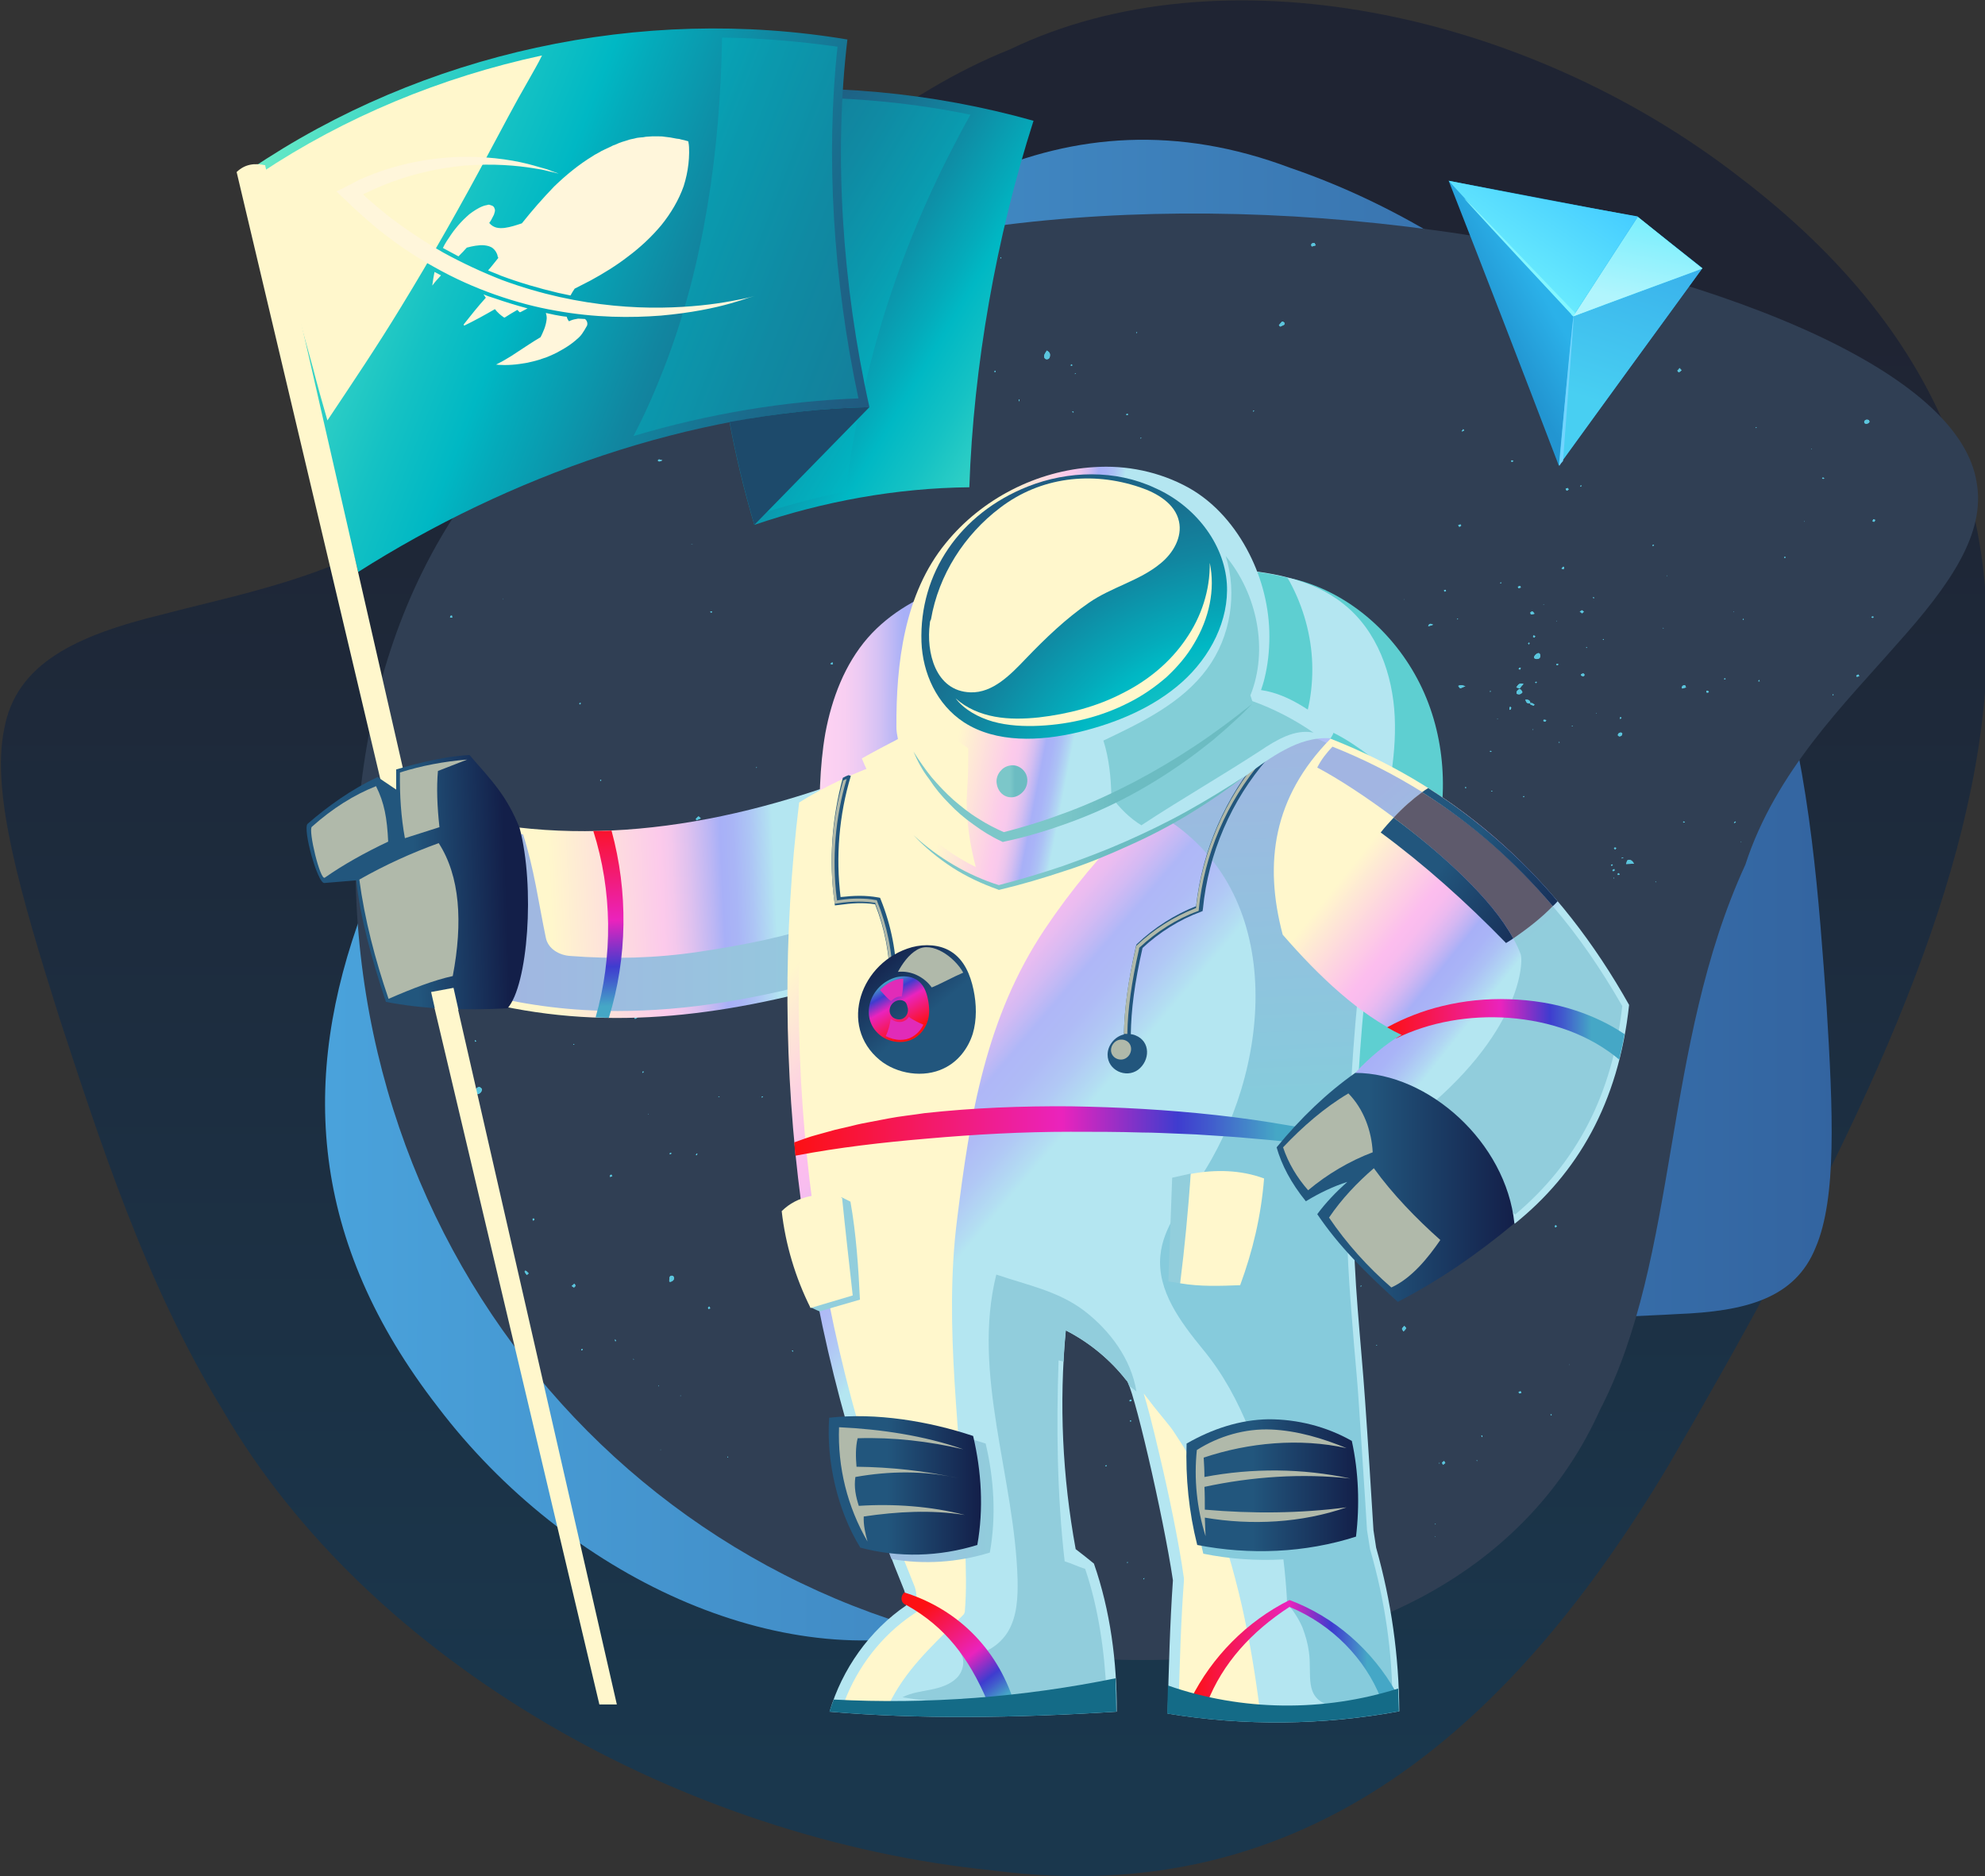 <svg xmlns="http://www.w3.org/2000/svg" xmlns:xlink="http://www.w3.org/1999/xlink" id="Layer_1" x="0" y="0" version="1.1" viewBox="85 54.5 522.6 494" xml:space="preserve"><rect x="85" y="54.5" width="522.6" height="494" fill="#333333" stroke="none"/><defs><path id="SVGID_16_22" d="M-1-1h-1l1-1z"/><path id="SVGID_13_22" d="M1 1h1L1 2z"/><path id="reuse-1" d="M267.2 197.7l-.2.2s0-.1.1-.1c0 0 .1 0 .1-.1zm256.6 8.4l.1-.1v.2zm-306.3 6.1v.1h-.1zm237.2.2v-.1h.1zm36.7 1.4l-.1-.1h.2zm50 1.8l.1-.1v.2zm-46.6 2.3v.2h-.1zm28.2 2l-.2.1.1-.2zm-78.3 132.4l.1.1h-.2zm-6.1-60.4l-.1.1v-.2zM347.7 310c-.1.1-.1.1-.2.1l-.1-.1h.3zm12.9-163.2c.9.5.9 1 .8 1.6-.1.4-.3.7-.8.7s-.8-.5-.7-1c.1-.4.4-.8.7-1.3zm-20.5 21.6c.2.3.4.4.4.6.1.4.1.8-.4.9h-.4c-.4-.3-.3-.6-.1-1l.5-.5zm26.8-17.6c0-.1.1-.3.1-.4.1.1.2.1.3.2 0 0 0 .2-.1.2h-.3zm-19.9 1.7c-.1 0-.2-.1-.2-.1 0-.1.1-.2.1-.3 0 0 .2 0 .2.1 0 0 0 .2-.1.3zm20.3 10.5c0-.1.1-.1.1-.2.1.1.2.1.3.2-.1 0-.1.1-.2.1-.1-.1-.1-.1-.2-.1zm-35.4 20l.2-.2.1.1c0 .1-.1.1-.3.1zm21.3-22.9v-.4h.2v.4h-.2zm-28.1 11l-.1-.1c0-.1.1-.1.1-.1l.1.1-.1.1zm14.3-19.8c.1 0 .3.1.3.1 0 .1 0 .2-.1.3-.1 0-.2 0-.2-.1v-.3zM368 153c0-.1 0-.2.1-.2h.2c-.1.1-.2.1-.3.2zm-32.8 92.3c.1-1 .5-1.3 1-1.4.4-.1.8 0 .9.4.2.4-.1 1-.6 1.1-.3 0-.7-.1-1.3-.1zm28.4 8.9c.2-.3.2-.5.4-.7.3-.2.7-.4 1-.1.1.1.2.3.2.4-.1.5-.5.5-.8.5-.3.1-.4 0-.8-.1zM336 237.8c-.1 0-.3 0-.4.1v-.4s.2-.1.2 0c.1.1.2.2.2.3zm10.3 17.2v.2h-.3v-.2h.3zm.5-22.8h-.2v-.3c.1 0 .2 0 .2.1v.2zm33.5 22.9c-.1 0-.2 0-.2-.1v-.1l.2.2zm-29.9-9c-.1.1-.2.1-.4.2 0-.1-.1-.2-.1-.2.1-.1.2-.1.3-.2.1 0 .1.1.2.2zm22.2 20.4v.2c-.1 0-.1 0-.2-.1v-.2c.1 0 .1.1.2.1zm-24.1-4.2c0-.1-.1-.3 0-.3 0-.1.2-.1.3-.1 0 .1.1.2 0 .2-.1.1-.2.2-.3.2zm-11-26.4c-.1 0-.2.1-.2 0v-.2c0 .1.1.2.2.2zm52.1 118.4c-.1 0-.1.1-.2.1 0-.1-.1-.1-.1-.2l.1-.1c.1.1.2.1.2.2zm44.3-63.8h-.2v-.1zm-179.3-2.1l.1.2-.1-.1zm-18.5 41c0 .1.1.1.1.2h-.3c.1-.1.1-.2.2-.2zM443 288.1h-.2v-.1zm77.9-1.3l-.1-.1c.1 0 .1-.1.1-.1l.1.1-.1.1zM417.1 364l-.1-.1.1-.1.1.1-.1.1zm19.1 3c0 .1.1.1.1.2-.1 0-.1.1-.2.1s-.1-.1-.1-.1l.2-.2zm27.7 10.2h-.2l.1-.1zm13.9.2zm-130.1 1.2c-.1 0-.1.1-.2.1 0-.1-.1-.1-.1-.2s.1-.1.1-.1l.2.2zm42.4-100.1l-.1.1-.1-.1.1-.1s0 .1.1.1zm60.6 28.8l-.1.1h.1zm-.7 75v.1h-.1zm6.8 3.9c-.1.1-.1.2-.2.2l-.1-.1c.1-.1.2-.1.3-.1zm86.7-110h-.2v-.1zM428.8 389.3v-.2.2zm0 0l-.1.1.1-.1zm6.8 3.6l.2-.1-.1.2zm-97.6 1.3c.1.1.1.1.1.2l-.1.1v-.3zM209.8 269.6l-.1-.2h.2zm276.4-5.5c0 .1.1.1.1.2-.1 0-.1.1-.2.1l-.1-.1c.1-.2.2-.2.2-.2zM313.5 410.7l.1-.1-.2.1zm-.1 0zm-61.6 1.6l.1.2-.2-.1zm246.3 1.6v-.1h.1zm-195.8-89.5l-.1-.2h.2zm140.2-12c-.1 0-.1.1-.2.1l-.1-.1c.1 0 .1-.1.2-.1 0-.1.1 0 .1.1zm-244.8-49.8c-.1 0-.2.1-.3.1.1-.1.1-.2.2-.3l.1.2zM264.1 422l.1-.1v.2zm54.6.2l.1-.1h-.1z" class="st3_22"/><path id="reuse-0" d="M487.8 239.7c.2 0 .3-.1.5-.1.2.1.5.3.7.4-.1.1-.2.4-.2.3-.3-.1-.5-.1-.8-.3-.1.1-.1-.2-.2-.3zm-2.4-30.5c-.2.1-.4.1-.6.2l-.2-.4c.2-.1.4-.2.6-.2.1 0 .1.2.2.4zm-41.5 115c.3.2.5.3.5.4.1.3-.3.6-.6.5-.1 0-.3-.2-.2-.3.1-.3.2-.5.3-.6zM239 313.7c-.1-.2-.3-.3-.3-.4.1-.2.3-.3.4-.5.1.1.4.4.3.4 0 .3-.2.4-.4.5zm271.5-35.8l-.3.3c-.1-.1-.2-.3-.3-.4.1-.1.3-.2.4-.1.1-.1.2.1.2.2zM350 359.3c-.2-.1-.3-.2-.4-.3.1-.2.3-.3.4-.4l.3.2c0 .2-.1.4-.3.5zm-3.8-69.5c-.2.1-.4.2-.6.2 0-.1-.1-.3-.1-.4.1-.1.2-.2.4-.2.1 0 .2.2.3.4zM489 216.1c-.4.1-.6.2-.9.2-.1 0-.2-.4-.2-.5.1-.2.4-.3.5-.3.2 0 .3.2.6.6zm-67.2 135.6c.2.1.2.2.3.3l-.5.5c-.1-.1-.2-.3-.2-.3.1-.2.2-.3.4-.5zm15.1-59.1c.2.1.4.2.5.3.1.1-.1.4-.2.5h-.2c-.1-.2-.2-.3-.2-.5 0 0 .1-.2.1-.3zm-71.2 54.8c-.4.2-.6.3-.9.3-.1 0-.3-.2-.3-.2 0-.1.1-.3.2-.3.3-.1.4 0 1 .2zm-6.4 110.2c-.1-.2-.3-.4-.3-.4.1-.2.3-.3.5-.4.1.1.2.3.2.4 0 .2-.2.3-.4.4zm93.5-209.1c-.4.2-.6.4-.9.4-.1 0-.3-.4-.3-.5.1-.2.3-.3.5-.3s.4.2.7.4zM407 219.7c.1.2.3.3.3.4 0 .4-.3.5-.6.4-.1 0-.2-.3-.1-.4 0-.1.2-.2.4-.4zm-74.5 112.8c-.2.1-.3.3-.5.4 0 0-.2-.1-.3-.2l.4-.4c.1-.1.3.1.4.2zm-20.1-204.7c-.2-.1-.3-.2-.4-.3.1-.1.2-.3.3-.3.1 0 .3.1.4.1-.1.1-.2.3-.3.5zM427 300.2c.1.3.3.6.3.7-.2.2-.5.3-.7.4l-.2-.3c.2-.3.4-.5.6-.8zm-174.8 14.9c-.1.1-.3.2-.5.4-.1-.2-.2-.3-.3-.5.2-.1.3-.2.5-.3.2.1.2.2.3.4zm322.3-82.6c-.2.1-.4.2-.6.2-.1 0-.2-.2-.2-.3.2-.1.3-.2.5-.3.1 0 .2.2.3.4zM468.8 372.4c0 .1.2.3.1.4s-.2.1-.3.2c0-.1-.1-.3-.1-.4 0-.1.2-.1.3-.2zM451.6 311c-.1.4 0 .7-.2.9-.1.2-.4-.2-.3-.5.1-.1.3-.2.5-.4zm58.1-27.1c-.1-.1-.2-.2-.2-.3.2-.1.3-.2.5-.3 0 .1.1.3.1.4-.2.1-.3.2-.4.2zm-83.5 37.6c0-.1-.1-.3-.1-.4.1-.1.2-.1.4-.2 0 .1.1.3.1.4 0 .1-.2.1-.4.2zm50.9-42.9c-.2 0-.4.1-.6.1-.1 0-.1-.2-.1-.4.2-.1.4-.1.6-.2-.1.1 0 .3.1.5zm-20.3-15.1c0 .2 0 .3-.1.4-.1.2-.3.3-.5.4 0 0-.3-.2-.2-.3.1-.2.2-.4.4-.5h.4zm37.8 113.6l.3.3c-.1.1-.3.2-.4.3-.1-.1-.2-.3-.1-.4-.1-.1.1-.1.2-.2zm.3-204.8c-.2.1-.4.1-.6.1l-.1-.3c.2-.1.4-.2.5-.3 0 .1.1.3.2.5zm.9-40.9c-.2-.1-.3-.2-.4-.2.1-.2.2-.4.4-.5l.4.2c-.2.2-.3.3-.4.5zm82.4 59.8c.2.1.3.1.5.2-.1.2-.1.4-.3.5l-.4-.1c0-.2.1-.4.2-.6zm-66.7 52.6v-.4l.2-.1c.1.1.1.2.2.3-.2.1-.3.2-.4.2zm-28.6-2.9c-.1.1-.1.3-.2.4-.1.1-.2.1-.3.1v-.6c0-.1.2-.2.3-.2 0 .1.1.2.2.3zm28.3 43.5c.1.1.1.2.2.4-.1 0-.3.1-.4.1-.1 0-.1-.2-.1-.3 0-.1.2-.2.3-.2zm-103.3-82.9l.2.2c-.1.1-.2.1-.4.2 0 0-.1-.1-.2-.1.2-.1.3-.2.4-.3zm-12.6 168.2c-.1.1-.1.3-.2.4-.1 0-.3-.1-.4-.1.1-.1.1-.3.2-.4.1 0 .3.1.4.1zm90.1-241.3c.1-.1.2-.2.3-.2.1 0 .2.1.3.2-.1.1-.2.2-.3.2-.1 0-.2-.1-.3-.2zM355.9 440.7c.1.1.2.2.2.3-.1.1-.2.1-.4.2 0 0-.1-.1-.2-.1l.4-.4zm140.7-236.3c-.2-.1-.3-.1-.5-.2.2-.2.3-.4.5-.5.1.1.3.2.2.3 0 .2-.1.3-.2.4zm-149.2 108l-.3.3c-.1-.1-.1-.2-.2-.4 0 0 .1-.1.2-.1s.2.1.3.2zm97 126c.1 0 .2-.1.3-.1 0 .1.1.2.1.2-.1.1-.2.1-.3.1-.1-.1-.1-.1-.1-.2zm-198.2-74.2c-.2.1-.4.1-.6.2 0-.1-.1-.3 0-.4s.2-.2.4-.2c0 .1.1.2.2.4zm191.3-.9h-.4c0-.1.1-.2.1-.2h.4c-.1.1-.1.1-.1.2zm-73.6-1.2c-.1.1-.2.2-.2.3-.1-.1-.1-.2-.2-.3l.1-.2c.1 0 .2.1.3.2zm58.6 68.4l-.3.3c-.1-.1-.2-.3-.3-.4.1-.1.3-.1.4-.2.1 0 .2.1.2.3zm43.2-220.4c-.1.1-.3.1-.4.2 0-.1-.2-.3-.1-.4.1-.1.3-.1.4-.1 0 0 .1.2.1.3zm-91.8 149.2c.2.2.2.3.3.4-.2.1-.3.2-.5.4 0-.1-.1-.2-.1-.2.1-.2.2-.3.3-.6zm69.3-100.7c-.1.1-.2.2-.3.2-.1-.1-.1-.2-.2-.3 0 0 .1-.1.2-.1.1.1.2.1.3.2zm22.5 71.1c-.1.1-.3.1-.4.2 0-.1-.1-.3-.1-.4.1 0 .3-.1.4-.1 0 0 0 .2.1.3zM261.5 358c.1.1.2.1.3.2-.1.1-.2.2-.4.2 0 0-.2-.1-.1-.1 0-.1.1-.2.2-.3zm86.4 65.9c0 .1.2.3.1.4s-.3.1-.4.2c0-.1-.1-.3-.1-.3.1-.2.3-.2.4-.3zm35-.5c-.1 0-.3.1-.4.1s-.2-.3-.1-.3c.1-.1.2-.1.4-.2.1.2.1.3.1.4zm53.2-133c.1.1.2.2.2.3 0 .1-.2.2-.3.2 0-.1-.1-.1-.1-.2s.1-.2.2-.3zm3.6 18.1c.2.1.3.2.4.2-.1.2-.2.3-.3.4-.1 0-.2-.1-.4-.2.1 0 .2-.2.3-.4zm-55.6 113.9c-.2.1-.3.1-.5.2 0-.1-.1-.3-.1-.4.1-.1.3-.2.4-.3.1.1.1.3.2.5zm101.4-1.1c-.2 0-.4.1-.5.1s-.1-.2-.2-.4c.2-.1.4-.1.5-.2.1.1.2.2.2.5zM204.1 217.1h-.6c0-.1 0-.3.1-.4.1-.1.3-.1.4-.1 0 .2 0 .3.1.5zm230.4 98.8c.1.2.2.2.3.3-.2.1-.3.2-.5.3l-.1-.1c.1-.2.2-.3.3-.5zm-196.1 94c-.1.1-.2.1-.3.2 0-.1-.1-.2-.1-.3.1 0 .2-.1.4-.1v.2zm162-.4c-.1 0-.3.1-.4.1 0-.1-.1-.3-.1-.3.1-.1.2-.1.4-.2.1.2.1.3.1.4zm-190-80.9c-.1.1-.2.2-.3.2 0-.1-.1-.2-.1-.3 0 0 .1-.1.2-.1 0 .1.1.2.2.2zm121.8-1.9h-.4c0-.1.1-.2.1-.2h.4s-.1.1-.1.2zm138-159.2l.3.3c-.2.1-.3.2-.5.3l-.2-.1c.2-.1.3-.3.4-.5zM389 273.2c-.1.1-.2.1-.4.2 0-.1-.1-.3-.1-.3.1-.1.2-.1.3-.2.2 0 .2.1.2.3zm-132.1 22.3c-.2.2-.3.4-.4.4s-.3-.1-.4-.1c.2-.2.3-.4.5-.6l.3.3zM489.2 222c-.1.1-.1.3-.2.4-.1-.1-.3-.1-.4-.2 0-.1.1-.3.1-.4.3.1.4.1.5.2zM327.3 347.3c-.1-.2-.2-.3-.2-.4.1-.1.3-.2.4-.3 0 0 .1.1.1.2s-.2.3-.3.5zm160.4-123.4c-.1.1-.1.2-.2.3-.1-.1-.1-.2-.2-.3.1-.1.2-.2.3-.2.1.1.1.2.1.2zm-180.9 49.8c-.2.1-.3.2-.5.3-.1 0-.2-.2-.2-.2l.4-.4c.1 0 .2.1.3.3zm91.9.3c.2-.3.3-.8.5-.9s.8.2.9.4c.1.3-.2.9-.4.9-.3 0-.7-.3-1-.4zm0-4c.1-.2.1-.4.3-.5.1-.1.4.1.4.2s-.1.4-.2.5c-.2 0-.4-.1-.5-.2zm41.6 28.7c-.1.1-.3.1-.4.2 0-.1-.1-.3-.1-.4.1 0 .3-.1.4-.1 0 0 .1.2.1.3zm48.6-71c-.2-.4.8-1.4 1.3-1.2.3.1.5.9.1 1.3-.5.4-1.3.2-1.4-.1zM241.4 175c-.1-.1-.2-.1-.3-.2.1-.1.2-.2.3-.2 0 0 .1.1.2.1-.1 0-.1.2-.2.3zm18 .7c-.4.2-.6.3-.9.3-.1 0-.3-.2-.3-.2 0-.1.1-.3.2-.3.3-.1.4.1 1 .2zm44.9 53.7h-.6c0-.1 0-.3.1-.3.1-.1.2-.1.4-.2 0 .2 0 .3.1.5zm72.4 45.1l.3-.3c.1.1.1.2.2.3l-.1.2c-.1-.1-.2-.2-.4-.2zm108.7-44.1c-.1.1-.1.3-.2.4-.1 0-.3-.1-.4-.1.1-.1.1-.3.2-.3.1-.2.2-.1.4 0zM272 399c-.2.1-.4.1-.5.2 0-.1-.1-.3-.1-.4l.3-.3c.1.1.2.3.3.5zm167.2-95.5c-.1-.1-.2-.2-.2-.3.2-.1.3-.2.5-.3 0 .1.2.3.1.4-.1.2-.3.2-.4.2zm-51.1-70.7c-.1-.1-.1-.2-.2-.4.2-.1.4-.2.5-.2 0 .1.1.3 0 .4 0 .1-.2.1-.3.2zm95.3-57c-.1.1-.1.3-.2.3s-.2-.1-.4-.1c.1-.1.1-.3.2-.3s.3.1.4.1zm-65.8 163.1v-.4s.1-.1.2-.1c.1.1.1.2.2.2-.2.2-.3.3-.4.3zm-143.7-24c-.1.1-.1.3-.2.4-.1 0-.3-.1-.4-.1.1-.1.1-.3.2-.4.1 0 .2.1.4.1zm227.5-132.4c-.1 0-.3 0-.4.1v-.2c.1 0 .3 0 .4-.1v.2zm-48.2 155.2c.1.1.3.1.3.2s-.1.3-.1.4c-.1-.1-.3-.1-.4-.2.1-.2.1-.3.2-.4zm-117.4 45c-.1.1-.1.3-.2.4-.1 0-.3-.1-.4-.2.1-.1.1-.3.2-.4.1 0 .3.2.4.2zm114.2-2.2c-.1.1-.1.3-.2.4-.1 0-.2-.1-.4-.1.1-.1.1-.3.2-.4.1-.1.2 0 .4.1zm-9.2-43.5c-.1.1-.2.1-.3.2 0-.1-.1-.3-.1-.4s.2-.1.3-.2c0 .2 0 .3.1.4zm-62-100.7l.2.2c-.1.1-.2.1-.3.2 0 0-.1-.1-.2-.1l.3-.3zm29.1 80.7c-.1-.1-.2-.1-.3-.2.1-.1.2-.2.3-.2 0 0 .1.1.2.1-.1.1-.2.2-.2.3zm-141.5-38.1c-.2.1-.3.3-.4.3s-.2-.1-.3-.2l.4-.4c0 .1.1.2.3.3zm-12.1 57.7c.1 0 .1.1.2.1l-.3.3-.1-.1c0-.2.1-.2.2-.3zm223.5 40.8l-.3.6s-.2 0-.3-.1c0-.1 0-.2.1-.2.1-.1.3-.2.5-.3zm-106.4-43.5c-.1.1-.1.3-.2.4-.1 0-.2-.1-.4-.1.1-.1.1-.3.2-.4s.3 0 .4.1zm98.3-141c-.2.1-.3.3-.5.3-.1 0-.2-.3-.3-.4.2-.1.4-.2.6-.2 0-.1.1.1.2.3zM237.8 240c-.1-.1-.2-.1-.3-.2 0-.1.1-.1.1-.2h.3c0 .1-.1.3-.1.4zm101.6.1c-.1 0-.2.1-.3.1v-.2c.1 0 .2-.1.3-.1v.2zm87.3 92.6l-.2.4c-.2 0-.3-.1-.5-.2.1-.1.1-.3.2-.3s.3.1.5.1zM313.1 454.8h-.2c0-.1.1-.2.1-.3l.1.1c.1 0 .1.1 0 .2zM428 325.6c0 .1.1.3.1.3-.1.1-.2.1-.4.2 0-.1-.1-.3-.1-.4s.2-.1.4-.1zm42.5 50.9s-.1.1-.1.2l-.2-.2c.1 0 .1-.1.2-.1l.1.1zm-50.4-134.2c-.1-.1-.2-.1-.2-.2 0 0 0-.2.1-.2h.3c0 .1-.1.3-.2.4zm100-44v-.3l.2-.1c.1.1.1.2.2.2-.2.1-.3.1-.4.2zM225.7 375.7c-.1.1-.2.1-.4.2 0-.1-.1-.3-.1-.4.1-.1.2-.2.3-.2.1.1.2.2.2.4zm221.1-93.1c-.1.1-.1.3-.2.3s-.3-.1-.4-.1c.1-.1.1-.3.2-.3s.3.1.4.1zm20.7 24.5c0-.1-.1-.3-.1-.4s.2-.1.4-.2c0 .1.1.3.1.4-.1.1-.2.1-.4.2zm-173.2 8.7c-.1.1-.2.2-.2.3-.1-.1-.1-.2-.2-.3l.3-.3c0 .2 0 .2.1.3zm70.8 5.8c0 .1.1.1.1.2-.1.1-.2.1-.3.2l-.1-.1c.1-.2.2-.2.3-.3zm127-77.5c-.1.2-.2.4-.3.4-.2 0-.4-.1-.5-.2.1-.1.1-.3.2-.3.2 0 .4.1.6.1zm-179.8 87.7v.2h-.2v-.3c.1 0 .2.1.2.1zm189.7 3.4c.1 0 .1 0 .2-.1 0 .1 0 .2.1.2h-.2c-.1 0-.1-.1-.1-.1zm-18.7 2.6c-.1 0-.1 0-.2-.1.1-.1.1-.2.2-.2 0 .1.1.1.1.2 0 0-.1 0-.1.1zM348.6 122.4c0 .1-.1.1-.1.2 0-.1-.1-.1-.1-.2s.1-.1.1-.2c0 0 .1.1.1.2zM386.1 343h.1l-.1.2zm-111.6.3c-.1 0-.2.1-.3.1 0 0 0-.1-.1-.2.2.1.3.1.4.1zm11.2-.1c.1 0 .1.1.2.1-.1.1-.2.1-.3.2 0-.1-.1-.1-.1-.2.1 0 .2-.1.2-.1zm109.2 3.3c-.1 0-.2.1-.3.1v-.4s.1-.1.2-.1c0 .2 0 .3.1.4zm88.8.6v.2c-.1 0-.1 0-.2.1v-.3c.1-.1.1 0 .2 0zm-228 .8l-.1.1v-.3c0 .1 0 .2.1.2zm213.5.2c-.1.1-.2.2-.3.2-.1 0-.2-.1-.3-.2.1-.1.2-.2.3-.2.1 0 .2.1.3.2zm-8.8 1.4c0 .1 0 .2-.1.2s-.1 0-.2-.1c0-.1 0-.2.1-.2.1.1.2.1.2.1zm-29.3.5l.2-.1v.2zm-2.6 1.1c.1 0 .2 0 .2.1s0 .1-.1.2c-.1 0-.2 0-.2-.1 0 0 .1-.1.1-.2zm17.3 2.8c0 .1 0 .1-.1.2-.1-.1-.2-.1-.2-.2 0 0 .1-.1.1-.2l.2.2zm-102.4.4l.2-.1v.2zm-75 4.4c-.1 0-.2-.1-.2-.1.1-.1.1-.2.2-.4.1 0 .2.1.2.1-.1.2-.1.3-.2.4zm115.9-216.5h-.1s0-.1-.1-.2h.3c-.1.1-.1.2-.1.2zm130.1.1v-.1l.2.1zM413.2 359s0 .1-.1.1-.1 0-.2-.1c0 0 0-.1.1-.1 0 .1.1.1.2.1zm-6.1 2.9c0-.1-.1-.1-.1-.2.1 0 .2-.1.2-.1v.2c0 .1-.1.1-.1.1zm39.6 5.1h-.1v-.2zm-14.5 3.9v.2c-.1 0-.1 0-.2.1v-.3h.2zm-133.7 3.6c-.1 0-.1 0-.2.1 0-.1.1-.2.1-.3.1.1.1.1.1.2zm33 6c-.1.1-.1.2-.2.3l-.1-.1c0-.1.1-.2.2-.3l.1.1zm11.7 4.8c0-.1-.1-.1-.1-.2.1 0 .2-.1.2-.1v.2c.1 0 0 .1-.1.1zM415 162.6c.1 0 .1 0 .2.1-.1.1-.2.1-.2.2l-.1-.1c0-.1.1-.1.1-.2zm-33 1.1c-.1.1-.3.1-.4.1 0 0-.1-.1-.1-.2.1-.1.3-.1.4-.2 0 .1 0 .3.1.3zM443.3 393h.1v.2h-.3c.1-.1.2-.1.2-.2zm104.2-225.9c-.1 0-.1.1-.2.1l-.1-.1c.1 0 .1-.1.2-.1l.1.1zm-47 1.4s0-.1.1-.1h.2s0 .1-.1.1h-.2zm-115.3 1.4s0-.1.1-.1h.2s0 .1-.1.1c-.1.1-.1 0-.2 0zm8.3 231.5v.1h-.1zm-15.2 1v.1l-.2-.1zm-131.1 5.1l-.2.2c0-.1-.1-.2-.1-.4 0 0 .1-.1.1-.2 0 .2.1.3.2.4zm62.3-231.7c0-.1-.1-.1-.1-.2.1-.1.2-.1.4-.1 0 0 .1.1.1.2-.2 0-.3 0-.4.1zm-4.4 232.5c-.1 0-.1 0-.2-.1.1-.1.1-.2.2-.2 0 .1.1.1.1.2 0 0-.1 0-.1.1zm142.5.4c-.1 0-.1.1-.2.1l-.1-.1c.1-.1.2 0 .3 0zM337.8 179.1c0-.1-.1-.1-.1-.2.1-.1.2-.1.4-.2 0 0 .1.1.1.2-.1.1-.2.1-.4.2zm-44 231.1c0 .1 0 .1-.1.2l-.2-.2.1-.1c.1 0 .2 0 .2.1zm271.5-229.8c-.1.1-.2.2-.3.2s-.2-.1-.3-.2l.1-.1c.2-.1.3 0 .5.1zm-229.1 1.4c.1-.1.2-.1.4-.2 0 0 .1.1.1.2-.1.1-.2.1-.4.2 0 0 0-.2-.1-.2zm-20.9 235.9c-.1 0-.1.1-.2.1 0-.1-.1-.2-.1-.4 0 0 .1-.1.2-.1 0 .2.1.3.1.4zm78.4 0c0-.1-.1-.1-.1-.2.1 0 .1-.1.2-.1v.2c0 .1 0 .1-.1.1zm-135.3 1.9c0-.1-.1-.2-.1-.3 0 0 .1 0 .1-.1v.4zm92.2-229.7c0 .1-.1.1-.1.2-.1-.1-.2-.1-.3-.2.1 0 .1-.1.2-.1s.1.1.2.1zm56.2 229.2c0 .1-.1.1-.1.2-.1-.1-.2-.1-.2-.2.1 0 .1-.1.2-.1l.1.1zm18 4.4c0 .1-.1.1-.1.2v-.3l.1.1zm-14.6 3.2c-.1 0-.2.1-.3.1v-.4s.1-.1.2-.1c0 .1 0 .3.1.4zm83.3.3c0 .1 0 .1-.1.2l-.2-.2.1-.1c.1 0 .2 0 .2.1zm-110.7 1.6c0 .1 0 .1-.1.2-.1 0-.1 0-.2-.1 0-.1 0-.2.1-.2 0 0 .1 0 .2.1zm92.4 3.8c0 .1.1.3.1.4 0 0-.1.1-.2.1 0-.1-.1-.3-.1-.4.1 0 .2 0 .2-.1zm-84.9 5.5l.1-.2.1.2zm73.6 1.9l-.1.1v-.3c.1.1.1.2.1.2zm-111.7.7c0-.1-.1-.2 0-.2h.1s0 .1-.1.2zm23.9.1c0-.1-.1-.1-.1-.2.1 0 .2-.1.3-.1 0 .1.1.2 0 .2 0 .1-.1.1-.2.1zm64.3-.6s0 .1-.1.1c0-.1-.1-.1-.1-.2.1.1.2.1.2.1zm114.7-238.7c-.1.1-.2.1-.3.1 0 0-.1-.1-.1-.2.1 0 .2-.1.3-.1 0 .1.1.2.1.2zM433.9 451.9l.2.1h-.2zm11.9 2.2c0 .1-.1.1-.1.2-.1-.1-.1-.2-.2-.3l.1-.1c.1.1.2.1.2.2zM480 207.9c.1 0 .1 0 .2-.1v.3h-.2v-.2zm-41.1 256.7c.1 0 .2 0 .2.1s0 .1-.1.2c-.1 0-.1 0-.2-.1.1-.1.1-.1.1-.2zm65.5-252.8c.1 0 .1-.1.2-.1 0 .1 0 .2.1.3h-.2c-.1-.1-.1-.2-.1-.2zm-122.6 254h.1v.2h-.2s.1-.1.1-.2zm-31.6 2.9l-.2-.1h.2zm53.2.2l-.1.1c-.1-.1-.1-.2-.1-.4l.1-.1c0 .2.1.3.1.4zm-13.2-254.1c-.1 0-.1 0-.2-.1l.2-.2s.1.1.2.1c-.1.1-.1.2-.2.2zm-4 255.5s-.1.1-.1 0c0 0-.1-.1-.1-.2.1 0 .2 0 .3-.1-.1.2-.1.3-.1.3zM272.1 215.8c0-.1-.1-.2-.1-.3h.4l.1.2c-.2 0-.3.1-.4.1zm305.8 1c.1 0 .2.1.4.1-.1.1-.1.2-.2.3-.1 0-.2-.1-.4-.1.1-.1.1-.2.2-.3zm-109 .7c-.1 0-.1.1-.2.1 0-.1-.1-.2-.1-.2h.2s0 .1.1.1zm75.1.2c-.1 0-.1 0-.2-.1l.2-.2c0 .1.1.1.1.2 0 0-.1 0-.1.1zm-48.7 11.7c-.1.1-.2.3-.2.3-.1 0-.3-.1-.4-.2.1-.1.1-.2.2-.2s.2 0 .4.1zm43.6 3.8c.1 0 .2-.1.3-.1 0 0 .1.1.1.2-.1 0-.2.1-.4.1.1 0 .1-.1 0-.2zm-49.4.8c.1.1.1.2 0 .3s-.3 0-.3-.1c-.1-.1.2-.2.3-.2zm12.5-2.1c.2.1.2.5 0 .6-.2.2-.8-.1-.8-.3s.6-.5.8-.3zm5.2-9.1v.2c-.1 0-.2 0-.2-.1s.2-.2.2-.1zm-4.5 2.3c-.1 0-.1-.1-.1-.1 0-.1.2-.1.2-.1 0 .1 0 .2-.1.2zM451 235.3v.2l-.1-.1zm26.5 1.2v.1c-.1 0-.1 0-.2.1v-.3c.1.1.1.1.2.1zm56.8-.1c.2-.1.6.1.6.3 0 .1-.5.3-.6.1-.1-.1-.1-.3 0-.4zm33.3.9c.1 0 .1 0 .1.1s0 .1-.1.2c-.1 0-.1 0-.1-.1s.1-.2.1-.2zm-88.4 6.4l.2.1h-.2zm19.6 2s0-.1.1-.1h.2s0 .1-.1.1h-.2zm-54.6.8c.1 0 .1 0 .2-.1v.3h-.2v-.2zm51.4 3.5c-.1 0-.1 0-.2.1 0-.1 0-.2-.1-.2h.2c.1 0 .1 0 .1.1zm-68.5 2.3c0 .1-.1.2-.1.2-.1-.1-.2-.2-.2-.4 0 .1.2.1.3.2zm50.4.2c-.1-.1-.2-.1-.3-.2.1 0 .1-.1.2-.1s.2.1.3.1l-.2.2zm-155.5.8l.1-.1.1.1zm128.5 5.4c0-.1-.1-.1-.1-.2.1 0 .2-.1.4-.1l.1.1c-.1.1-.3.1-.4.2zm20.4 3.3c-.1 0-.1 0-.2-.1.1-.1.1-.2.2-.2 0 .1.1.1.1.2 0 0 0 .1-.1.1zm7 .8c-.1 0-.1.1-.2.1 0-.1-.1-.1-.1-.2h.2c.1 0 .1.1.1.1zm-21 .7l.3-.3-.3.3c-.1 0 0 0 0 0zm71.7 7.4c-.1.1-.2.2-.3.2s-.1-.1-.2-.2l.1-.1c.1 0 .3.1.4.1zm13.3-.1c0 .1.1.1.1.2-.1.1-.2.1-.4.2l-.1-.1c.2-.2.3-.3.4-.3zm-70.8 4.8c.1-.1.2-.1.4-.2 0 0 .1.1.1.2-.1.1-.2.1-.4.2 0 0 0-.1-.1-.2zm40.8 4.8c.1 0 .2-.1.4-.1l.1.1c-.1 0-.2.1-.4.1 0 .1 0 0-.1-.1zm-2.6 2.1c-.1-.1-.1-.2-.2-.3.1 0 .2-.1.4-.1 0 0 .1.1.1.2-.1.1-.2.1-.3.2zm.5 3.1l.2.1-.2.1zm-126.6 1.6c-.1 0-.1 0-.2-.1l.2-.2.1.1c0 .1-.1.2-.1.2zm53 .9c0 .1.1.1.1.2s-.1.1-.1.2c-.1-.2 0-.3 0-.4zm45.6 10.7l.2.2c-.1.1-.2.1-.4.2 0 0-.1-.1-.2-.1.1-.2.3-.2.4-.3zm-128.2 3.1c-.1 0-.1.1-.2.1 0-.1-.1-.2-.1-.3h.2c0 .1 0 .2.1.2zm40.6 1.9c-.1 0-.2.1-.2.1v-.1c0-.1 0 0 .2 0zm67.1 2.1l.1-.1.1.2zm-18.3 1.2s0-.1.1-.1h.2s0 .1-.1.1c0 .1-.1 0-.2 0zm35.1.5c0-.1-.1-.2-.1-.3 0 0 .1 0 .2-.1-.1.2-.1.3-.1.4zm-114.2 4.3c-.1.1-.1.2-.2.4-.1-.1-.2-.1-.2-.1 0-.1.1-.2.2-.4.1 0 .2 0 .2.1zm113 1.7c0 .1.1.1.1.2-.1.1-.2.1-.4.2 0 0-.1-.1-.1-.2.2-.1.3-.2.4-.2zm-83.3 3.9c0 .1 0 .1.1.2h-.2s0-.1-.1-.1c0 0 .1-.1.2-.1zm10.3 1.9c0 .1-.1.1-.1.2-.1-.1-.1-.2-.2-.2.1 0 .1-.1.2-.1 0-.1 0 0 .1.1zm1.1 5.8c-.1 0-.1.1-.2.1 0-.1-.1-.2-.1-.3h.2c.1.1.1.2.1.2zm30.5.1c-.1 0-.1.1-.2.1 0-.1 0-.2-.1-.3h.2c.1.1.1.2.1.2zm-64.6 1.4c-.1-.1-.2-.2-.2-.3 0-.1.1-.2.2-.2l.1.1c0 .1 0 .2-.1.4zm117.2-192.9l-.1-.1h.2zm-191.9 14.7c-.1 0-.1.1-.2.1l-.1-.1c.1 0 .1-.1.2-.1 0-.1.1 0 .1.1zM562 172.6v.2l-.1-.1zm-224.8 3c-.1 0-.1.1-.2.1s-.1-.1-.1-.1c.1 0 .1-.1.2-.1 0 0 0 .1.1.1zm222.9 16.2l-.1.1v-.2zm-292.8 6v-.1h-.1z" class="st3_22"/></defs><style>.st3_22{fill:#5bc5dd}.st21_22{opacity:.4;fill:#00b8c4;enable-background:new}.st23_22{fill:#fff7cc}.st30_22{fill:#b0b9aa}.st31_22{fill:#5ecfd1}.st36_22{fill:#22567d}.st40_22{fill:#92cedc}.st54_22{fill:#146b87}</style><linearGradient id="SVGID_1_22" x1="346.719" x2="346.719" y1="1231.851" y2="851.258" gradientTransform="translate(0 -710.404)" gradientUnits="userSpaceOnUse"><stop offset="0" stop-color="#1a374d"/><stop offset="1" stop-color="#1f2433"/></linearGradient><path fill="url(#SVGID_1_22)" fill-rule="evenodd" d="M143.6 425.7c-20.4-33.3-32.4-71.1-43-103.3-10.2-32.4-18-59.1-14.5-75.9 3.1-17.3 18.9-24.7 42-30.3 22.7-6 51.6-10.8 75.4-31 52.9-33.5 89.2-94.4 147.4-117.7 55.2-26.6 135.2-10.4 191.9 33.5 112.8 85.8 61.7 201.2-18.5 339.3-40.6 67.8-94.6 117.6-177.9 106.7-81.5-8.2-164.1-54.5-202.8-121.3" clip-rule="evenodd"/><linearGradient id="SVGID_2_22" x1="166.065" x2="568.9" y1="1350.87" y2="1350.87" gradientTransform="translate(0 -1062)" gradientUnits="userSpaceOnUse"><stop offset="0" stop-color="#4aa3dc"/><stop offset="1" stop-color="#3364a0"/></linearGradient><path fill="url(#SVGID_2_22)" fill-rule="evenodd" d="M552.7 229.5c9.1 30.1 11.2 62.5 13.2 90.1 1.7 27.7 2.7 50.4-2.9 63.4-5.4 13.4-18.4 16.8-36.4 17.5-17.8 1.1-39.9.2-61.1 12.5-45 18.3-82.7 61.3-129.7 70.4-45.5 12.3-101.6-13.8-135.5-58.4-67.8-87.4-9.6-171.9 74.2-269.7 42-47.8 90.8-79 150.2-56.6 58.7 20.1 111.4 70.8 128 130.8" clip-rule="evenodd"/><path fill="#303f54" fill-rule="evenodd" d="M463.3 115.2c39.5 5.4 75.8 16.1 100.8 27.9 25.3 12 39.2 25.1 41.3 38.4 2.4 13.4-6.9 26.9-20.9 42.5-13.7 15.7-32 33.5-40 58.2-21.9 47.6-17.4 103.3-38.3 143.6-18.3 40.8-62 66-120.6 65.8-115 0-205.3-91.9-207-207 .6-57 22.1-109.3 73.9-139.8 50.1-31.3 130.5-40.7 210.8-29.6" clip-rule="evenodd"/><path d="M320.8 454.5c-.4-1-.4-1.7 0-2.3.2-.3.6-.5 1-.2.5.2.7.8.4 1.2-.3.4-.8.8-1.4 1.3zM210.7 342.6c-.1-.1-.4-.3-.5-.5-.2-.6.3-1.3.9-1.4.3 0 .8.4.8.7-.1.6-.5 1.1-1.2 1.2zm140-23.4c-.5-.9-.3-1.4.1-1.8.3-.3.6-.4 1-.2.4.3.5.9.1 1.2-.4.3-.8.5-1.2.8zm102.1-73.7c-.2-.3-.4-.7-.4-1s.2-.7.5-.9c.2-.1.6-.1.8 0 .2.1.2.5.2.8-.2.6-.3 1.1-1.1 1.1zm-93.2 109.9c0-.9-.1-1.3 0-1.7.1-.2.4-.4.7-.5.2-.1.5 0 .6.1s.2.4.2.6c0 .7-.6.9-1.5 1.5zm155.6-73.5c-.6 0-1.2.1-2.1.1.2-.5.2-.9.4-1 .8-.3 1.3.2 1.7.9zm-108.4 72.6c.1-.5 0-1 .2-1.5.1-.2.6-.3 1-.4.1.3.4.8.3 1-.2.4-.7.8-1 1.1-.2 0-.3-.1-.5-.2zm-87.1-109c.2-1.1.3-1.7.4-2.3.9-.1 1.1.5 1.3 1.2-.4.3-.8.6-1.7 1.1zM268 279.6c-.4-1.1-.1-1.5.4-1.8.2-.1.5-.1.6 0s.3.5.2.6l-1.2 1.2zm111.4 32.2c0-.3-.1-.6 0-.7.1-.4.4-.7.8-.6.1 0 .3.1.3.3.2.5-.1.7-.4.9-.1 0-.3 0-.7.1zM261.3 392c-.1-.1-.1-.1-.1-.2 0-1 .1-1.4.7-1.4.2 0 .5.2.5.4.2.7-.3 1-.8 1.2h-.3zm315.9-226.5c-.1.5-1 .8-1.3.4-.1-.1-.1-.3-.1-.4.2-.5.7-.6 1.2-.4.1.1.1.3.2.4zm-92.1 70.3c-.3-.1-.5-.2-.9-.3.5-.7.8-1.3 1.9-.9-.5.5-.8.9-1 1.2zm-.1.1c.1.1.3.1.4.2.2.2.4.5.4.7-.1.2-.4.4-.7.5-.3.1-.6-.1-.8-.1-.2-.8.4-1 .7-1.3zm-30.5 169.2c-.2-.4-.4-.6-.4-.7.1-.3.4-.5.6-.8.2.2.5.5.5.6-.1.3-.4.6-.7.9zm-32.8-265c.3-.3.5-.6.8-.9.1-.1.5.1.6.2.1.2.1.5 0 .6-.3.2-.7.3-1 .5-.2-.1-.3-.2-.4-.4zm-59.4 224.2c.1.1.2.2.3.4.1.5.2.9-.4 1.1-.1 0-.3 0-.4-.1-.4-.4-.2-.8.2-1.2 0-.2.1-.2.3-.2zm26.1-35.5c.3.2.6.4.5.5-.1.3-.2.5-.4.7-.1.1-.4-.1-.6-.2.2-.3.3-.6.5-1zm52.2-34.3c.1.3.2.5.2.7-.1.3-.2.5-.4.7 0 0-.3 0-.4-.1-.3-.3-.3-.7 0-1 .1-.1.3-.2.6-.3zm14.4-52.1c.2.3.6.5.5.7 0 .2-.3.4-.5.6-.1-.2-.4-.4-.4-.7 0-.1.2-.3.4-.6zm-25.6 30.2c.2.4.4.7.6 1.1 0 0-.2.2-.3.2-.4 0-.8-.5-.7-.9-.1-.2.1-.2.4-.4zm-8.3-11.2c.4 0 .8-.1 1.2-.1 0 0 .1.3.1.4-.1.4-.8.5-1.1.3-.1-.1-.1-.2-.2-.6zm1.8-11.7c.4 0 .8-.1 1.2-.1 0 0 .1.3.1.4-.1.4-.8.5-1.1.3-.1 0-.1-.2-.2-.6zm65-10c-.7.1-1.1-.1-1.3-1 .8 0 1.3.2 1.3 1zm-37.2 67.7c-.1-.2-.2-.5-.1-.7s.4-.4.7-.5c0 0 .3.2.3.3 0 .2-.1.5-.2.6-.2.2-.5.2-.7.3 0-.1 0 0 0 0zm-227.5 81.7c.2 0 .3 0 .4.1l.6.6c-.2.1-.3.3-.5.4-.2-.2-.4-.5-.5-.7-.1-.1-.1-.2 0-.4zm288.9-141.5c0 .6-.3.7-.7.8-.1 0-.3-.1-.4-.2-.2-.3.2-.8.6-.8.2-.1.4.1.5.2zm15.1-96.2c.2.3.4.4.5.6-.2.2-.4.4-.7.5-.1 0-.3-.2-.4-.4.2-.2.4-.4.6-.7zm-95.8-32.3c-.3.1-.7.2-1 .3 0 0-.2-.2-.2-.4 0-.4.5-.6.9-.5.1.1.1.3.3.6zm8.2 286.9c-.2-.4-.4-.6-.4-.7.1-.2.4-.4.6-.6.1.2.4.4.3.5.1.3-.2.5-.5.8zM269.5 270c-.5.2-.8.3-1.1.5-.1-.1-.2-.3-.2-.4l.6-.6c.2-.1.4.2.7.5zm259.4-34.5c-.3.1-.7.2-1 .3 0 0-.2-.3-.1-.4.1-.4.6-.6.9-.4 0 0 0 .2.2.5zM457.2 380c-.2.2-.4.4-.6.4-.1 0-.4-.3-.4-.4 0-.2.3-.4.4-.4.2 0 .3.3.6.4zm13.6-144.8c-.9.3-1.2.6-1.4.5-.2-.1-.3-.4-.5-.6.3-.1.5-.2.8-.2.3 0 .5.1 1.1.3zm-176.5 31.7l.4.4c-.2.2-.3.4-.5.6-.1-.1-.4-.3-.4-.4.1-.3.3-.4.5-.6zm-58.8 126.2c.3-.2.5-.4.7-.6.1.2.3.3.3.5s-.2.4-.4.5c-.1 0-.3-.2-.6-.4zm109.8-8.3c-.2.1-.3.3-.5.4-.1-.2-.2-.3-.4-.5.2-.1.3-.3.5-.3.1 0 .2.2.4.4zm-47.2-205.5c-.2-.2-.3-.3-.5-.4.1-.2.3-.4.4-.4s.3.2.5.3c-.1.1-.2.3-.4.5zm131.3 153.4c-.5.3-.7.5-.9.5-.1 0-.3-.3-.3-.4 0-.2.3-.3.4-.4.3 0 .5.1.8.3zm71.5-117.1c.3-.2.4-.4.6-.4.1 0 .3.2.5.4-.2.1-.3.3-.5.4-.1-.1-.3-.3-.6-.4zM331.7 347.8c-.3-.3-.5-.4-.5-.6s.2-.4.3-.5c.1-.1.5.1.5.2 0 .3-.1.5-.3.9zm17.6 55.1c-.2.2-.4.4-.6.4-.1 0-.3-.2-.4-.4.2-.1.3-.4.5-.4.1 0 .3.3.5.4zm-96.4-80.5c-.2.1-.5.3-.7.4l-.2-.3c.2-.2.4-.4.6-.5.1 0 .1.2.3.4zm77.4-61.2c-.2-.2-.3-.3-.5-.3l.6-.6c.1.1.4.3.4.4-.1.2-.3.3-.5.5zm105.8 85.7c-.2-.3-.4-.5-.3-.7s.3-.4.5-.6c.1.2.3.3.3.5 0 .3-.2.4-.5.8zm34.2-.7c-.2-.4-.3-.6-.3-.8 0-.2.2-.4.4-.5.1 0 .4.2.4.3 0 .3-.2.5-.5 1zM498 183.4c-.2.1-.4.3-.5.3s-.2-.3-.3-.5c.2-.1.4-.2.6-.2 0 0 .1.3.2.4zm-37 36c.2-.7.6-.8 1.3-.4-.5.2-.9.3-1.3.4zm3.9 220.8c-.1-.3-.3-.5-.2-.6.1-.2.3-.3.5-.4.1.2.3.4.3.5-.1.2-.4.3-.6.5z" class="st3_22"/><use class="st3_22" xlink:href="#reuse-0"/><use class="st3_22" xlink:href="#reuse-1"/><path d="M197.6 262.5l.3-.3c.3.3.1.4-.1.5l-.2-.2zm121.1 159.6l-.1.2.1-.1zM243.3 260c-.1 0-.1.1-.2.1s-.1-.1-.1-.2c.1 0 .1-.1.2-.1 0 0 .1.1.1.2zM259 436.2l-.1.1v-.1zm168.2 0l-.1.1v-.1zM284.3 256.6l-.2.1v-.2zm-7.6 181.6l-.1.1c0-.1-.1-.1-.1-.2l.1-.1c0 .1.1.1.1.2zm197 .9l.2-.1v.2zM462 253.7l-.1.1v-.1zm-131.7 71.1v-.1h.1zm4.3 127.6h.1v.1zm11.9 0h.1v.1zm10.1-108.2v.1h-.1zm132-97.5l-.1-.2.2.1zM463 455.8l-.1.1-.1-.1.1-.1s0 .1.1.1zm-.3 3.3h.2l-.1.1zm42.5-216.8l.1-.1v.2zm-95.7 76.1v.2h-.1zm22.4-22.6l-.1-.2.1.1zM331.3 472.4l.1.1h-.1zm92.1.1l-.2.2c-.1-.1-.1-.1-.1-.2s.1-.1.2-.2c0 .1.1.1.1.2zm-78.5-231.8zm0 0l.1-.1-.1.1zm82.7 69.6v.2h-.1zm9.3-17.7l-.1-.1.1.1zm111.2-59.1l.2.4h-.4zM320.8 454.5c-.4-1-.4-1.7 0-2.3.2-.3.6-.5 1-.2.5.2.7.8.4 1.2-.3.4-.8.8-1.4 1.3zM210.7 342.6c-.1-.1-.4-.3-.5-.5-.2-.6.3-1.3.9-1.4.3 0 .8.4.8.7-.1.6-.5 1.1-1.2 1.2zm140-23.4c-.5-.9-.3-1.4.1-1.8.3-.3.6-.4 1-.2.4.3.5.9.1 1.2-.4.3-.8.5-1.2.8zm102.1-73.7c-.2-.3-.4-.7-.4-1s.2-.7.5-.9c.2-.1.6-.1.8 0 .2.1.2.5.2.8-.2.6-.3 1.1-1.1 1.1zm-93.2 109.9c0-.9-.1-1.3 0-1.7.1-.2.4-.4.7-.5.2-.1.5 0 .6.1s.2.4.2.6c0 .7-.6.9-1.5 1.5zm155.6-73.5c-.6 0-1.2.1-2.1.1.2-.5.2-.9.4-1 .8-.3 1.3.2 1.7.9zm-108.4 72.6c.1-.5 0-1 .2-1.5.1-.2.6-.3 1-.4.1.3.4.8.3 1-.2.4-.7.8-1 1.1-.2 0-.3-.1-.5-.2zm-87.1-109c.2-1.1.3-1.7.4-2.3.9-.1 1.1.5 1.3 1.2-.4.3-.8.6-1.7 1.1zM268 279.6c-.4-1.1-.1-1.5.4-1.8.2-.1.5-.1.6 0s.3.5.2.6l-1.2 1.2zm111.4 32.2c0-.3-.1-.6 0-.7.1-.4.4-.7.8-.6.1 0 .3.1.3.3.2.5-.1.7-.4.9-.1 0-.3 0-.7.1zM261.3 392c-.1-.1-.1-.1-.1-.2 0-1 .1-1.4.7-1.4.2 0 .5.2.5.4.2.7-.3 1-.8 1.2h-.3zm315.9-226.5c-.1.5-1 .8-1.3.4-.1-.1-.1-.3-.1-.4.2-.5.7-.6 1.2-.4.1.1.1.3.2.4zm-92.1 70.3c-.3-.1-.5-.2-.9-.3.5-.7.8-1.3 1.9-.9-.5.5-.8.9-1 1.2zm-.1.1c.1.1.3.1.4.2.2.2.4.5.4.7-.1.2-.4.4-.7.5-.3.1-.6-.1-.8-.1-.2-.8.4-1 .7-1.3zm-30.5 169.2c-.2-.4-.4-.6-.4-.7.1-.3.4-.5.6-.8.2.2.5.5.5.6-.1.3-.4.6-.7.9zm-32.8-265c.3-.3.5-.6.8-.9.1-.1.5.1.6.2.1.2.1.5 0 .6-.3.2-.7.3-1 .5-.2-.1-.3-.2-.4-.4zm-59.4 224.2c.1.1.2.2.3.4.1.5.2.9-.4 1.1-.1 0-.3 0-.4-.1-.4-.4-.2-.8.2-1.2 0-.2.1-.2.3-.2zm26.1-35.5c.3.2.6.4.5.5-.1.3-.2.5-.4.7-.1.1-.4-.1-.6-.2.2-.3.3-.6.5-1zm52.2-34.3c.1.3.2.5.2.7-.1.3-.2.5-.4.7 0 0-.3 0-.4-.1-.3-.3-.3-.7 0-1 .1-.1.3-.2.6-.3zm14.4-52.1c.2.3.6.5.5.7 0 .2-.3.4-.5.6-.1-.2-.4-.4-.4-.7 0-.1.2-.3.4-.6zm-25.6 30.2c.2.4.4.7.6 1.1 0 0-.2.2-.3.2-.4 0-.8-.5-.7-.9-.1-.2.1-.2.4-.4zm-8.3-11.2c.4 0 .8-.1 1.2-.1 0 0 .1.3.1.4-.1.4-.8.5-1.1.3-.1-.1-.1-.2-.2-.6zm1.8-11.7c.4 0 .8-.1 1.2-.1 0 0 .1.3.1.4-.1.4-.8.5-1.1.3-.1 0-.1-.2-.2-.6zm65-10c-.7.1-1.1-.1-1.3-1 .8 0 1.3.2 1.3 1zm-37.2 67.7c-.1-.2-.2-.5-.1-.7s.4-.4.7-.5c0 0 .3.2.3.3 0 .2-.1.5-.2.6-.2.2-.5.2-.7.3 0-.1 0 0 0 0zm-227.5 81.7c.2 0 .3 0 .4.1l.6.6c-.2.1-.3.3-.5.4-.2-.2-.4-.5-.5-.7-.1-.1-.1-.2 0-.4zm288.9-141.5c0 .6-.3.7-.7.8-.1 0-.3-.1-.4-.2-.2-.3.2-.8.6-.8.2-.1.4.1.5.2zm15.1-96.2c.2.3.4.4.5.6-.2.2-.4.4-.7.5-.1 0-.3-.2-.4-.4.2-.2.4-.4.6-.7zm-95.8-32.3c-.3.1-.7.2-1 .3 0 0-.2-.2-.2-.4 0-.4.5-.6.9-.5.1.1.1.3.3.6zm8.2 286.9c-.2-.4-.4-.6-.4-.7.1-.2.4-.4.6-.6.1.2.4.4.3.5.1.3-.2.5-.5.8zM269.5 270c-.5.2-.8.3-1.1.5-.1-.1-.2-.3-.2-.4l.6-.6c.2-.1.4.2.7.5zm259.4-34.5c-.3.1-.7.2-1 .3 0 0-.2-.3-.1-.4.1-.4.6-.6.9-.4 0 0 0 .2.2.5zM457.2 380c-.2.2-.4.4-.6.4-.1 0-.4-.3-.4-.4 0-.2.3-.4.4-.4.2 0 .3.3.6.4zm13.6-144.8c-.9.3-1.2.6-1.4.5-.2-.1-.3-.4-.5-.6.3-.1.5-.2.8-.2.3 0 .5.1 1.1.3zm-176.5 31.7l.4.4c-.2.2-.3.4-.5.6-.1-.1-.4-.3-.4-.4.1-.3.3-.4.5-.6zm-58.8 126.2c.3-.2.5-.4.7-.6.1.2.3.3.3.5s-.2.4-.4.5c-.1 0-.3-.2-.6-.4zm109.8-8.3c-.2.1-.3.3-.5.4-.1-.2-.2-.3-.4-.5.2-.1.3-.3.5-.3.1 0 .2.2.4.4zm-47.2-205.5c-.2-.2-.3-.3-.5-.4.1-.2.3-.4.4-.4s.3.2.5.3c-.1.1-.2.3-.4.5zm131.3 153.4c-.5.3-.7.5-.9.5-.1 0-.3-.3-.3-.4 0-.2.3-.3.4-.4.3 0 .5.1.8.3zm71.5-117.1c.3-.2.4-.4.6-.4.1 0 .3.2.5.4-.2.1-.3.3-.5.4-.1-.1-.3-.3-.6-.4zM331.7 347.8c-.3-.3-.5-.4-.5-.6s.2-.4.3-.5c.1-.1.5.1.5.2 0 .3-.1.5-.3.9zm17.6 55.1c-.2.2-.4.4-.6.4-.1 0-.3-.2-.4-.4.2-.1.3-.4.5-.4.1 0 .3.3.5.4zm-96.4-80.5c-.2.1-.5.3-.7.4l-.2-.3c.2-.2.4-.4.6-.5.1 0 .1.2.3.4zm77.4-61.2c-.2-.2-.3-.3-.5-.3l.6-.6c.1.1.4.3.4.4-.1.2-.3.3-.5.5zm105.8 85.7c-.2-.3-.4-.5-.3-.7s.3-.4.5-.6c.1.2.3.3.3.5 0 .3-.2.4-.5.8zm34.2-.7c-.2-.4-.3-.6-.3-.8 0-.2.2-.4.4-.5.1 0 .4.2.4.3 0 .3-.2.5-.5 1zM498 183.4c-.2.1-.4.3-.5.3s-.2-.3-.3-.5c.2-.1.4-.2.6-.2 0 0 .1.3.2.4zm-37 36c.2-.7.6-.8 1.3-.4-.5.2-.9.3-1.3.4zm3.9 220.8c-.1-.3-.3-.5-.2-.6.1-.2.3-.3.5-.4.1.2.3.4.3.5-.1.2-.4.3-.6.5z" class="st3_22"/><use class="st3_22" xlink:href="#reuse-0"/><use class="st3_22" xlink:href="#reuse-1"/><path d="M197.6 262.5l.3-.3c.3.3.1.4-.1.5l-.2-.2zm121.1 159.6l-.1.2.1-.1zM243.3 260c-.1 0-.1.1-.2.1s-.1-.1-.1-.2c.1 0 .1-.1.2-.1 0 0 .1.1.1.2zM259 436.2l-.1.1v-.1zm168.2 0l-.1.1v-.1zM284.3 256.6l-.2.1v-.2zm-7.6 181.6l-.1.1c0-.1-.1-.1-.1-.2l.1-.1c0 .1.1.1.1.2zm197 .9l.2-.1v.2zM462 253.7l-.1.1v-.1zm-131.7 71.1v-.1h.1zm4.3 127.6h.1v.1zm11.9 0h.1v.1zm10.1-108.2v.1h-.1zm132-97.5l-.1-.2.2.1zM463 455.8l-.1.1-.1-.1.1-.1s0 .1.1.1zm-.3 3.3h.2l-.1.1zm42.5-216.8l.1-.1v.2zm-95.7 76.1v.2h-.1zm22.4-22.6l-.1-.2.1.1zM331.3 472.4l.1.1h-.1zm92.1.1l-.2.2c-.1-.1-.1-.1-.1-.2s.1-.1.2-.2c0 .1.1.1.1.2zm-78.5-231.8zm0 0l.1-.1-.1.1zm82.7 69.6v.2h-.1zm9.3-17.7l-.1-.1.1.1zm111.2-59.1l.2.4h-.4z" class="st3_22"/><g><linearGradient id="SVGID_3_22" x1="492.146" x2="478.406" y1="-551.626" y2="-559.419" gradientTransform="matrix(1 0 0 -1 0 -418.404)" gradientUnits="userSpaceOnUse"><stop offset="0" stop-color="#2bb1e9"/><stop offset="1" stop-color="#2295d1"/></linearGradient><path fill="url(#SVGID_3_22)" d="M466.4 102.1c16.6 3.2 33.2 6.3 49.8 9.5 5.6 4.5 11.3 9 17 13.5-12.6 17.4-25.3 34.6-37.8 52-9.5-24.9-19.2-50-29-75z"/><linearGradient id="SVGID_4_22" x1="505.795" x2="477.807" y1="-504.62" y2="-545.619" gradientTransform="matrix(1 0 0 -1 0 -418.404)" gradientUnits="userSpaceOnUse"><stop offset="0" stop-color="#33beff"/><stop offset="1" stop-color="#6deefe"/></linearGradient><path fill="url(#SVGID_4_22)" d="M466.4 102.1c10.9 11.9 21.9 23.7 32.8 35.6 5.7-8.7 11.3-17.5 17-26.2-16.6-2.9-33.1-6.1-49.8-9.4z"/><linearGradient id="SVGID_5_22" x1="519.339" x2="507.035" y1="-539.446" y2="-545.393" gradientTransform="matrix(1 0 0 -1 0 -418.404)" gradientUnits="userSpaceOnUse"><stop offset="0" stop-color="#33beff"/><stop offset="1" stop-color="#6deefe"/></linearGradient><path fill="url(#SVGID_5_22)" d="M499.2 137.8c11.3-4.3 22.6-8.4 34-12.6-5.6-4.5-11.3-9-17-13.5-5.7 8.6-11.3 17.4-17 26.1z"/><linearGradient id="SVGID_6_22" x1="522.342" x2="506.608" y1="-531.074" y2="-579.183" gradientTransform="matrix(1 0 0 -1 0 -418.404)" gradientUnits="userSpaceOnUse"><stop offset="0" stop-color="#36abea"/><stop offset="1" stop-color="#48cff2"/></linearGradient><path fill="url(#SVGID_6_22)" d="M499.2 137.8c-1.2 13.1-2.6 26.2-3.8 39.3 12.6-17.4 25.1-34.6 37.8-52-11.4 4.3-22.7 8.5-34 12.7z"/><path fill="#6cedfd" d="M533.2 125.2c-.1-.1-.1-.1 0 0-11.7 3.9-23.1 7.9-34.6 12 .1.2.4.4.6.6 11.3-4.2 22.6-8.4 34-12.6z"/><path fill="#83f6ff" d="M499.2 137.8c-19.2-20.6-28.8-31-28.7-31.1.1-.1 9.8 10 29.1 30.1 0 .4-.1.7-.4 1z"/><linearGradient id="SVGID_7_22" x1="521.41" x2="515.661" y1="-525.226" y2="-552.457" gradientTransform="matrix(1 0 0 -1 0 -418.404)" gradientUnits="userSpaceOnUse"><stop offset="0" stop-color="#6cedfd"/><stop offset="1" stop-color="#b1f5fd"/></linearGradient><path fill="url(#SVGID_7_22)" d="M516.2 111.6c-5.7 8.7-11.3 17.5-17 26.2 11.3-4.3 22.6-8.4 34-12.6-5.7-4.5-11.3-9-17-13.6z"/><path fill="#71d4ff" d="M495.5 177.2c2.3-26.2 3.6-39.3 3.8-39.3.1 0-.9 12.6-2.8 38-.3.3-.7.8-1 1.3z"/></g><g><defs><use xlink:href="#SVGID_13_22"/></defs><clipPath id="SVGID_14_22"><use overflow="visible" xlink:href="#SVGID_13_22"/></clipPath><defs><use id="SVGID_15_22" xlink:href="#SVGID_13_22"/></defs><defs><use xlink:href="#SVGID_16_22"/></defs><clipPath id="SVGID_17_22"><use overflow="visible" xlink:href="#SVGID_15_22"/></clipPath><clipPath id="SVGID_18_22" clip-path="url(#SVGID_17_22)"><use overflow="visible" xlink:href="#SVGID_16_22"/></clipPath><linearGradient id="SVGID_19_22" x1="425.188" x2="463.952" y1="-358.85" y2="-358.85" gradientTransform="matrix(1 0 0 -1 0 -62)" gradientUnits="userSpaceOnUse"><stop offset="0" stop-color="#fff"/><stop offset="1"/></linearGradient><path fill="url(#SVGID_19_22)" d="M464 318.2c-16.3-11-30-27.1-37.8-45.2-1.9 8-.7 19 1.1 26.7 0 0 15.5 16.1 25 21 3.9-.7 7.8-1.7 11.7-2.5z" clip-path="url(#SVGID_18_22)"/><linearGradient id="SVGID_20_22" x1="425.188" x2="463.952" y1="-358.85" y2="-358.85" gradientTransform="matrix(1 0 0 -1 0 -62)" gradientUnits="userSpaceOnUse"><stop offset="0" stop-color="#fff7cc"/><stop offset="1" stop-color="#fff7cc"/></linearGradient><path fill="url(#SVGID_20_22)" d="M464 318.2c-16.3-11-30-27.1-37.8-45.2-1.9 8-.7 19 1.1 26.7 0 0 15.5 16.1 25 21 3.9-.7 7.8-1.7 11.7-2.5z"/><linearGradient id="SVGID_21_22" x1="385.163" x2="268.291" y1="-240.084" y2="-170.508" gradientTransform="matrix(1 0 0 -1 0 -62)" gradientUnits="userSpaceOnUse"><stop offset="0" stop-color="#83f7c7"/><stop offset=".175" stop-color="#4cddc6"/><stop offset=".367" stop-color="#15c2c4"/><stop offset=".46" stop-color="#00b8c4"/><stop offset=".504" stop-color="#04abbb"/><stop offset=".65" stop-color="#1186a0"/><stop offset=".786" stop-color="#1a6c8d"/><stop offset=".907" stop-color="#205c81"/><stop offset="1" stop-color="#22567d"/></linearGradient><path fill="url(#SVGID_21_22)" d="M274.8 78.8c27.6-2.6 55.6 0 82.3 7.5-9.8 30.6-15.8 64.4-16.9 96.5-19.2.2-38.4 3.7-56.6 9.9-11.1-37.3-13.6-75.2-8.8-113.9z"/><path d="M315.8 144c4.7-16.6 11-32.8 18.8-48.2 1.9-3.7 3.8-7.4 5.9-11.1-14.7-3-29.7-4.5-44.8-4.5-6.3 0-12.6.3-18.8.8-4.4 37.6-1.6 74.1 8.3 108.8 7.5-2.4 15-4.4 22.5-5.9 1.5-13.4 4.5-26.8 8.1-39.9z" class="st21_22"/><linearGradient id="SVGID_22_22" x1="135.241" x2="325.987" y1="-154.772" y2="-229.038" gradientTransform="matrix(1 0 0 -1 0 -62)" gradientUnits="userSpaceOnUse"><stop offset="0" stop-color="#83f7c7"/><stop offset=".175" stop-color="#4cddc6"/><stop offset=".367" stop-color="#15c2c4"/><stop offset=".46" stop-color="#00b8c4"/><stop offset=".504" stop-color="#04abbb"/><stop offset=".65" stop-color="#1186a0"/><stop offset=".786" stop-color="#1a6c8d"/><stop offset=".907" stop-color="#205c81"/><stop offset="1" stop-color="#22567d"/></linearGradient><path fill="url(#SVGID_22_22)" d="M179.3 205.1c39.5-25.1 87.8-42.4 134.6-43.4-7.2-32.3-9.4-66.6-5.8-96.8-54.2-9.1-111.7 3.4-157.2 34.2 8.3 33.4 20.1 72.8 28.4 106z"/><path d="M171.2 165.2c6.6-9.9 13.2-19.7 19.4-29.9 8.2-13.4 15.9-27 23.3-40.9 3.4-6.3 6.6-12.5 10.2-18.7 1.2-2.2 2.5-4.3 3.6-6.6-26.5 5.7-51.9 16.2-74.1 31 4.1 16.2 9 34 13.8 51.3 1.2 4.7 2.5 9.3 3.8 13.8z" class="st23_22"/><path d="M275.1 64.4c-.5 29.4-4.6 59.4-15.2 86.8-2.4 6.2-5.1 12.3-8.1 18.1 19.9-5.9 39.9-9.2 59.2-9.9-6.7-31.4-8.6-64.1-5.5-92.6-10-1.4-20.2-2.3-30.4-2.4z" class="st21_22"/><path fill="#1d4a6b" d="M313.9 161.7l-30.3 31c-2.6-8.9-4.8-17.9-6.5-27.1 12.7-2.3 25-3.7 36.8-3.9z"/><path d="M154.8 98l92.6 405.3h-4.6L147.3 99.8c2.2-2.1 4.7-2.4 7.5-1.8z" class="st23_22"/><path fill="#fff6db" d="M222.4 113.3c-1.5.5-3 1-4.5 1.2-.8.1-1.6.1-2.3-.1s-1.3-.6-1.8-1.2c.4-.5.7-1.1 1-1.7.2-.3.3-.6.4-1 .1-.3.2-.8 0-1.1-.1-.4-.4-.7-.8-.8-.2-.1-.4-.1-.6-.2-.2 0-.4 0-.6.1-.7.1-1.4.4-2 .7-.6.3-1.2.7-1.8 1.1s-1.1.8-1.6 1.3c-1 .9-2 2-2.8 3-.9 1.1-1.6 2.2-2.4 3.4-.4.6-.7 1.2-1 1.8.1 0 .2.1.2.1l3.9 2.1c.8-.8 1.5-1.5 2.2-2.3.8-.2 1.6-.4 2.3-.5.8-.1 1.6-.2 2.4-.1.8.1 1.6.3 2.2.8.6.5 1 1.2 1.2 1.9v.2l.1.2c0 .1.1.1.1.2-.9 1.1-1.8 2.3-2.7 3.3 1.1.5 2.3.9 3.4 1.4 4.8 1.8 9.9 3.3 15 4.5 1.1.2 2.2.5 3.3.7.3-.6.7-1.2 1.1-1.8l3.9-2 .2-.1c3.5-1.9 6.9-4 10-6.4 3.2-2.4 6.1-5.1 8.7-8.2 2.5-3.1 4.6-6.6 5.9-10.3 1.2-3.8 1.7-7.8 1.3-11.8v1.6c0-.5 0-1-.1-1.6-.7-.2-1.4-.4-2-.5l-.3-.1-.8-.1c-.5-.1-1.1-.2-1.6-.3l-1.6-.2c-.5-.1-1.1-.1-1.6-.1h-1.6l-1.6.1c-.5.1-1.1.2-1.6.2l-.8.1-.8.2c-.5.1-1.1.2-1.6.4-1 .3-2.1.6-3.1 1.1l-.8.3-.4.2-.4.2-1.5.7c-.5.2-1 .5-1.5.8s-1 .5-1.4.8c-3.8 2.3-7.2 5.1-10.3 8.1-2.9 3-5.8 6.3-8.5 9.7zm18.4 14.8zm-1.8 10.4c.3.2.5.5.6.9 0 .2.1.4 0 .6 0 .2-.1.4-.2.5-.3.6-.7 1.2-1.1 1.8-.4.6-.9 1.1-1.4 1.5-.5.5-1.1.9-1.6 1.3-1.1.8-2.3 1.5-3.6 2.2-1.2.6-2.5 1.2-3.8 1.6-1.3.5-2.7.8-4 1.1-2.7.5-5.5.8-8.2.5.5 0 1 .1 1.5.1-.5 0-1 0-1.5-.1h-.1c.6-.3 1.3-.7 1.9-1 1.4-.8 2.7-1.6 4-2.5l2.9-1.9c.9-.6 1.9-1.2 2.9-1.8.4-.7.7-1.5 1-2.2.3-.8.5-1.6.6-2.4.1-.6 0-1.2-.2-1.8.8.2 1.5.3 2.3.5 1.1.2 2.1.4 3.2.5.1.4.3.8.6 1.2.6-.3 1.2-.5 1.9-.6.2 0 .3-.1.5-.1.7 0 1.3.1 1.8.1zm-23.7-2.6c-2.6 1.5-5.3 3-8 4.3-.1 0-.2 0-.2-.1v-.2c1.9-2.4 3.8-4.8 5.8-7l-.6-.9c.9.4 1.8.7 2.8 1 2.9 1 5.8 1.9 8.8 2.7-.6.3-1.3.7-1.9 1h-.2l-.6-.6c-1.1.6-2.2 1.3-3.3 2h-.2c-.9-.6-1.7-1.3-2.4-2.2zm-16.5-6.2s0-.1 0 0c0-.1 0-.1 0 0 .1-.7.2-1.3.3-2 .1-.5.2-1 .3-1.6.6.3 1.1.6 1.7.9-.8.9-1.6 1.8-2.3 2.7.6-.7 1.1-1.4 1.7-2.1-.6.7-1.2 1.4-1.7 2.1 0-.1 0 0 0 0zm85 2.7s-.6.2-1.7.5c-1.1.4-2.7.9-4.8 1.5-4.2 1.2-10.4 2.5-18.3 3.2-7.8.6-17.3.6-27.7-1.3-5.2-.9-10.5-2.3-15.9-4.2s-10.8-4.3-16.1-7.3c-5.3-2.9-10.2-6.3-14.7-9.9-2.2-1.8-4.3-3.7-6.3-5.5-.8-.8-1.7-1.6-2.5-2.4l-1.3-1.2-.6-.6-.3-.3c.1-.1.2-.1.4-.2 1.1-.5 2.1-1.1 3.2-1.6l1.5-.8.4-.2.2-.1.1-.1.5-.2c9.7-4.3 19.3-5.8 27.2-5.9s14.3 1.1 18.5 2.3c1.1.3 2 .6 2.8.8.8.2 1.5.5 2 .7 1.1.4 1.7.6 1.7.6s-.6-.1-1.7-.4c-.6-.1-1.2-.3-2.1-.5-.8-.2-1.8-.3-2.8-.5-4.3-.7-10.6-1.3-18.2-.7-7.6.7-16.7 2.7-25.7 7.1l-.4.2h-.1l-.2.1-.3.2.1.1.2.2.4.4c2 1.7 4.1 3.5 6.2 5.2 4.4 3.3 9.1 6.5 14.2 9.4 5.1 2.8 10.3 5.2 15.4 7.2 5.1 1.9 10.3 3.4 15.2 4.5 9.9 2.2 19.1 2.9 26.8 2.8 7.7-.1 14-.9 18.3-1.7 2.1-.4 3.8-.7 4.9-1 .9-.2 1.5-.4 1.5-.4z"/><linearGradient id="SVGID_23_22" x1="224.24" x2="310.907" y1="-352.306" y2="-348.256" gradientTransform="matrix(1 0 0 -1 0 -62)" gradientUnits="userSpaceOnUse"><stop offset=".064" stop-color="#fff7cc"/><stop offset=".403" stop-color="#fccaeb"/><stop offset=".438" stop-color="#f4c8ec"/><stop offset=".491" stop-color="#dec1ef"/><stop offset=".557" stop-color="#bbb6f4"/><stop offset=".588" stop-color="#a8b0f7"/><stop offset=".628" stop-color="#a9b5f6"/><stop offset=".678" stop-color="#adc5f5"/><stop offset=".733" stop-color="#b2def2"/><stop offset=".748" stop-color="#b4e6f1"/></linearGradient><path fill="url(#SVGID_23_22)" d="M327.2 252c-40.5 18-79.4 25.8-116.1 18.8V318c32 8.2 63 4.6 97.3-5.3 10.7-16.6 16.3-37.3 18.8-60.7z"/><linearGradient id="SVGID_24_22" x1="212.9" x2="317.7" y1="-358.75" y2="-358.75" gradientTransform="matrix(1 0 0 -1 0 -62)" gradientUnits="userSpaceOnUse"><stop offset="0" stop-color="#a2b5e2"/><stop offset="1" stop-color="#91cddc"/></linearGradient><path fill="url(#SVGID_24_22)" d="M303.4 297.1c-10.8 4-22.9 6.3-34.3 8-11.3 1.7-22.7 2-34.1 1.1-2.7-.2-5.7-1.8-6.3-4.8-1.9-9.1-3.1-18.3-6-27.2-3.3-.4-6.6-.8-9.8-1.4v43.7c11.3 2.8 22.7 4.2 34.7 4.2 18 0 37-3 59.8-9.6 4.1-6.5 7.5-13.7 10.3-21.9-4.2 3.5-9 6-14.3 7.9z"/><linearGradient id="SVGID_25_22" x1="243.497" x2="246.429" y1="-330.929" y2="-389.559" gradientTransform="matrix(1 0 0 -1 0 -62)" gradientUnits="userSpaceOnUse"><stop offset="0" stop-color="#fd1013"/><stop offset=".478" stop-color="#ea23bd"/><stop offset=".684" stop-color="#3f3ccf"/><stop offset=".739" stop-color="#4159cd"/><stop offset=".856" stop-color="#45a4c6"/><stop offset=".86" stop-color="#45a7c6"/></linearGradient><path fill="url(#SVGID_25_22)" d="M241.8 322.4c1.2 0 2.3.1 3.5.1 4.9-15.9 5.1-33.2.7-49.3-1.6.1-3.2.1-4.8.1 5 15.7 5.2 33.1.6 49.1z"/><linearGradient id="SVGID_26_22" x1="218.232" x2="179.144" y1="-348.503" y2="-349.871" gradientTransform="matrix(1 0 0 -1 0 -62)" gradientUnits="userSpaceOnUse"><stop offset="0" stop-color="#131f49"/><stop offset=".615" stop-color="#22567d"/></linearGradient><path fill="url(#SVGID_26_22)" d="M189.3 257.1v5.3l-4.9-3.3c-6.8 3.2-13 7.6-18.4 12.3-1.4 1.2 2.6 15.8 4.4 15.6l8.4-.7c1 9.6 4 20.6 7.8 32 9.7 1.9 20.5 2.3 32 1.7 5.4-6 7.3-32 3.2-47.5-3.4-8.4-6.9-12-13.2-19.2-5.9.3-12.4 1.8-19.3 3.8z"/><path d="M167.1 272.2c5.5-4.9 11.1-8.4 16.9-10.7 2.2 4.4 2.9 8.4 3.2 14.6-6.1 2.9-11.7 6-16.7 9.5-1.2.8-4.4-12.5-3.4-13.4zm20.2 45.3c6.2-2.7 11.9-4.9 16.9-6 2.7-14.2 1.9-26.3-3.7-35-7.2 2.6-14.2 5.8-20.9 9.6 1.4 10.4 4.1 20.9 7.7 31.4zm3-59.6c-.1 6.1.3 11.8 1.3 17.3l9.1-2.9c-.6-5.4-.8-10.4-.4-14.8l7.7-3c-6.1.5-12 1.6-17.7 3.4z" class="st30_22"/><path d="M199.5 320.1l-1-4.4 5.9-1.1 1.3 5.8c-1.8.1-3.9-.1-6.2-.3z" class="st23_22"/><g><path d="M463.4 275c-1.8 19.1-5.3 38.9-8.9 57.7-1.5 7.8-3.1 15.7-6.6 22.9s-9.1 13.6-16.5 16.6c-2.4-26.2-.9-52.1 6.3-77.4 1.7-6 3.8-12.1 8.1-16.5s12.2-6.5 17.6-3.3z" class="st31_22"/><path d="M424.5 206.7c14.9 3.2 27.5 14.2 34.3 27.8s7.8 29.9 3.5 44.6c-6.2.7-12.1 2-18.3 1.2-6.2-.9-12.3-3.4-16.3-8.2-4-4.9-5.3-11.6-6-17.9-1.7-15.5-.2-32.2 2.8-47.5z" class="st31_22"/><linearGradient id="SVGID_27_22" x1="250.428" x2="439.693" y1="-305.188" y2="-304.428" gradientTransform="matrix(1 0 0 -1 0 -62)" gradientUnits="userSpaceOnUse"><stop offset=".172" stop-color="#fff7cc"/><stop offset=".279" stop-color="#fcd1f2"/><stop offset=".301" stop-color="#f8cff2"/><stop offset=".324" stop-color="#ebcaf3"/><stop offset=".348" stop-color="#d5c2f4"/><stop offset=".372" stop-color="#b7b6f6"/><stop offset=".383" stop-color="#a8b0f7"/><stop offset=".479" stop-color="#a9b4f7"/><stop offset=".584" stop-color="#acc1f5"/><stop offset=".692" stop-color="#b1d7f3"/><stop offset=".75" stop-color="#b4e6f1"/></linearGradient><path fill="url(#SVGID_27_22)" d="M447.5 276.5c2.6-10.9 5.2-22 4.7-33.2s-4.6-22.7-13.4-29.7c-8.5-6.9-19.9-8.6-30.8-9.4-15.4-1.2-30.9-1.2-46.3-.1-8.8.7-17.6 1.7-26 4.5-8.4 2.7-16.4 7.2-22.2 13.8-6.1 7-9.5 16-11.2 25.1-1.6 9.1-1.6 18.4-1.6 27.7 48.6 7.8 98.3 9.8 146.8 1.3z"/><path d="M428.3 244.8c.2-.9.7-2.1.9-3 .9-3.6 1.3-7.4 1.3-11.1 0-7.5-1.9-15.1-5.3-21.8-.4-.8-.8-1.6-1.3-2.3-5.2-1.3-10.6-1.9-15.9-2.4-15.4-1.2-30.9-1.2-46.3-.1-5.5.4-11 1-16.4 2-10.9 13.4-13.1 31.8-13 48.5 0 1.1.2 2.1.4 3.1-3 1.7-6.4 3.5-9.5 5.1 2.4 6 5.9 11.6 10.1 16.5 22.6 2.3 45.2 3.2 67.8 2.1 8-4.1 15.7-8.7 23-14 3.4-2.4 6.7-5 10.5-7 3.7-1.9 7.9-3.3 12-3 .6-.9.8-1.3 1-2.3-5.6-4.4-12.1-9-19.3-10.3z" class="st31_22"/><linearGradient id="SVGID_28_22" x1="286.481" x2="378.454" y1="-367.917" y2="-446.207" gradientTransform="matrix(1 0 0 -1 0 -62)" gradientUnits="userSpaceOnUse"><stop offset=".064" stop-color="#fff7cc"/><stop offset=".352" stop-color="#fcbdee"/><stop offset=".395" stop-color="#f8bdef"/><stop offset=".441" stop-color="#ebbcf0"/><stop offset=".489" stop-color="#d5baf3"/><stop offset=".538" stop-color="#b7b8f6"/><stop offset=".55" stop-color="#afb7f7"/><stop offset=".607" stop-color="#afbbf6"/><stop offset=".668" stop-color="#b1c8f5"/><stop offset=".732" stop-color="#b3def2"/><stop offset=".75" stop-color="#b4e6f1"/></linearGradient><path fill="url(#SVGID_28_22)" d="M450.1 265.3c-1.6-8.2-11.1-15.1-18.3-17.9-8.3-3.2-18.6-3.4-27.6-3.7-37.2-1.5-81.6 4.9-108.8 22.1-8.6 70 .8 142 27.6 207.3.5 1.2.3 2.8.6 4.1-9.7 6.6-16.9 16.8-20.2 28 23.2 2 48.6 1.7 75.6 0 .1-13.1-1.7-26.7-6-39-1.6-1.3-3.2-2.6-4.8-3.8-3.5-19.1-4.4-38.3-2.6-57.6 6.1 3.1 11.7 7.7 15.9 13.1 1.6.5 9.8 35.8 12.3 52.7-.8 11.5-1.1 23.7-1.4 35.1 20.1 3.3 40.9 3.1 61-.6-.1-14.7-2.1-28.9-6.1-43.1l-.7-4.6c-.7-11.3-1.4-22.7-2.2-34-1.1-16.1-3.1-32.3-3-48.4.1-16.8.8-33.6 2.2-50.4 1.4-16.9 3.9-33.5 6.4-50.2.4-2.7.8-5.4.5-8.1-.3-.4-.3-.7-.4-1z"/><path d="M307.3 502.6c3.8.3 7.7.5 11.7.7 4.3-8.8 10.7-14.8 17.9-21.9l1.8-1.8s0-.1.1-.1c.1-.3.1-.4.2-.5.5-5.7.3-11.6.1-17.3-.9-29-5.8-57.3-2.1-86.3 3.4-27.2 7.5-53 23.1-76.3 14-20.9 32-38.3 52.9-52-2.3-.1-4.5-.2-6.7-.3l-2.1-.1c-3.4-.1-6.8-.2-10.3-.2-38.3 0-73.9 7.9-95.7 21.1-8.3 69.6 1.2 140.2 27.5 204.4.5 1.2.6 2.4.6 3.4 0 .5.1.9.1 1.3l.4 1.9-1.6 1.1c-8 5.4-14.4 13.6-17.9 22.9zm88 .5c7 1 14.2 1.6 21.4 1.8-2.3-18.1-6-37.2-13.3-55.6-.8-2-3.7-8.4-5.9-12.3-1.1-2-2.4-3.8-3.6-5.7-.3-.5-.6-.8-.8-1.1l-1.2-1.5c-2-2.4-3.9-4.8-5.8-7.3 1 3.2 2.3 8.2 4.1 15.9 2.3 9.6 5.2 23.3 6.5 32.8v.6c-.8 10.6-1.1 21.7-1.4 32.4z" class="st23_22"/><linearGradient id="SVGID_29_22" x1="415.717" x2="420.277" y1="-302.669" y2="-404.522" gradientTransform="matrix(1 0 0 -1 0 -62)" gradientUnits="userSpaceOnUse"><stop offset="0" stop-color="#a2b5e2"/><stop offset="1" stop-color="#86cbdc"/></linearGradient><path fill="url(#SVGID_29_22)" d="M445.7 462.4l-.8-5c-.6-10.3-1.4-21.4-2.2-34-.3-4.8-.8-9.8-1.2-14.6-.9-11.1-1.9-22.6-1.9-33.9.1-16.8.8-33.8 2.2-50.5 1.3-15.8 3.7-31.7 5.9-47l.5-3.3c.4-2.6.8-5.2.5-7.7 0-.3-.1-.5-.1-.8-1.4-7.2-9.8-13.9-17.4-16.8-3.1-1.2-6.6-2-10.2-2.5-13.1 1.9-25.4 11.1-28.8 23.9 32.1 20.7 27.3 66.9 8.4 95-4.2 6.2-9.4 12.4-10.1 19.9-.9 9.2 5.3 17.5 11.2 24.7 5.3 6.4 9.2 13.7 12.3 21.4-5.2 1-10.3 3-15 5.7-.3 9 .6 18 2.8 26.7 6.9 1.4 14.1 1.9 21.1 1.5v.1c.4 3.3.7 6.7.9 10 0 .7 0 1.2.3 1.8.4.7 1.1 1.2 1.5 1.9.9 1.3 1.7 2.7 2.3 4.1.8 2.1 1.4 4.2 1.7 6.4.9 6-1.5 12.2 5.6 14.2 5.2 1.4 11.1 1 16.4-.1 0-14.2-2-27.6-5.9-41.1z"/><linearGradient id="SVGID_30_22" x1="343.672" x2="348.233" y1="-305.895" y2="-407.748" gradientTransform="matrix(1 0 0 -1 0 -62)" gradientUnits="userSpaceOnUse"><stop offset="0" stop-color="#a2b5e2"/><stop offset="1" stop-color="#91cddc"/></linearGradient><path fill="url(#SVGID_30_22)" d="M370.4 399.6c-6.9-5.2-14.9-6.7-23.1-9.5-6.5 26.1 4.8 53.2 5.6 80.2.1 4.8-.1 10-2.7 14.1s-8.3 7.2-12.6 5c1.7 1.9 1.1 5.1-.7 6.9-1.8 1.8-4.4 2.6-6.9 3.1s-5.1.8-7.4 2c17.5 3 36.2 1.7 53.7-1.3-.5-10.8-2.1-22.2-5.6-32.5-1.9-.6-3.5-1.4-5.4-2-2-17.4-2.2-35.4-1.6-52.9.4.1.9.2 1.3.3.1-2.7.3-5.5.6-8.2 6.1 3.1 11.7 7.7 15.9 13.1.2.1.5.6.8 1.6.7.4 1.3.9 1.9 1.4-1.4-8.6-7-16.1-13.8-21.3z"/><path d="M382.7 327.1h-1.8c.1-7 1.1-14.2 3.2-23.6l.1-.3.2-.2c4.4-4.2 9.9-7.7 15.5-9.9 1.6-14.7 7.8-28.9 17.4-40l1.4 1.2c-9.5 10.9-15.6 24.9-17 39.5l-.1.6-.5.2c-5.5 2-10.9 5.4-15.3 9.5-2.1 9.2-3 16.2-3.1 23z" class="st36_22"/><path d="M380.9 326.7c.1-6.8 1.1-13.9 3.2-23v-.1l.1-.1c4.4-4.2 9.8-7.6 15.4-9.8l.3-.1v-.3c1.6-14.4 7.6-28.4 16.9-39.3l.6.6c-9.4 11-15.4 24.9-16.8 39.4v.3l-.2.1c-5.6 2-11 5.5-15.4 9.6l-.1.1v.2c-2 8.9-3 15.9-3.1 22.5l-.9-.1z" class="st30_22"/><path d="M376.6 332.2c0-2.4 1.8-4.7 4.2-5.3 1-.2 2.1-.2 3.1.2 4.1 1.6 3.9 6.7.7 9.1-3.2 2.3-8 .1-8-4z" class="st36_22"/><path d="M377.5 331c0-1.2.9-2.4 2.1-2.7.5-.1 1.1-.1 1.6.1 2.1.8 2 3.5.4 4.6-1.6 1.2-4.1.1-4.1-2z" class="st30_22"/><path d="M304.7 292l.1.9.9-.1c3.6-.5 6.5-.7 9.7-.2 2.5 6.3 3.9 13.4 3.8 20h1.8c.1-7-1.4-14.5-4.1-21.2l-.2-.5-.5-.1c-3.4-.6-6.3-.5-9.9-.1-1.3-10.6-.4-21.6 2.7-31.9l-.6-.2c-.5.2-1 .4-1.5.7-2.9 10.7-3.7 21.9-2.2 32.7z" class="st36_22"/><path d="M319.3 312.2c0-6.5-1.4-13.5-3.8-19.7l-.1-.3h-.3c-1.3-.2-2.6-.3-4-.3-1.7 0-3.4.1-5.9.5l-.4.1-.1-.4c-1.5-10.6-.7-21.7 2.3-32.1.3-.1.6-.3.9-.4-3 10.1-3.9 21-2.6 31.5l.1.5.5-.1c2.1-.3 3.6-.4 5.1-.4 1.6 0 3.1.1 4.6.4h.2l.1.2c2.6 6.4 4.1 13.6 4.1 20.4l-.7.1z" class="st30_22"/><linearGradient id="SVGID_31_22" x1="315.188" x2="337.006" y1="-368.265" y2="-394.299" gradientTransform="matrix(1 0 0 -1 0 -62)" gradientUnits="userSpaceOnUse"><stop offset="0" stop-color="#131f49"/><stop offset=".615" stop-color="#22567d"/></linearGradient><path fill="url(#SVGID_31_22)" d="M325.1 303.9c3.4-.9 7.3-.7 10.2 1.1 3.6 2.2 5.2 6.3 6 10.1.8 3.8.9 7.9-.2 11.6-1.2 3.8-3.8 7.3-7.6 9.1-5.3 2.6-12.4 1.5-16.9-2.2-10.9-9-5.1-25.9 8.5-29.7z"/><linearGradient id="SVGID_32_22" x1="325.018" x2="316.768" y1="-388.017" y2="-373.166" gradientTransform="matrix(1 0 0 -1 0 -62)" gradientUnits="userSpaceOnUse"><stop offset="0" stop-color="#fd1013"/><stop offset=".478" stop-color="#ea23bd"/><stop offset=".684" stop-color="#3f3ccf"/><stop offset=".739" stop-color="#4159cd"/><stop offset=".856" stop-color="#45a4c6"/><stop offset=".86" stop-color="#45a7c6"/></linearGradient><path fill="url(#SVGID_32_22)" d="M329.3 317.6c-.4-2-1.2-4.1-3.1-5.2-1.5-.9-3.5-1-5.2-.6-7 1.9-9.9 10.6-4.4 15.2 2.3 1.9 5.9 2.5 8.7 1.1 2-1 3.3-2.8 3.9-4.7.6-1.7.5-3.8.1-5.8zm-5.4 3.7c-.2.6-.6 1.1-1.2 1.4-.8.4-1.9.2-2.6-.3-1.7-1.4-.8-4 1.3-4.5.5-.1 1.1-.1 1.6.2.6.3.8 1 .9 1.5.2.5.2 1.1 0 1.7z"/><path fill="#e12bb8" d="M319.6 318.1c.5-.5 1.1-.9 1.7-1.1.3-.1.5-.1.8-.1h.3c.1-.4.1-.8.2-1.2.2-1.2.2-2.3.2-3.5-.6 0-1.1.1-1.6.2-1.8.5-3.3 1.5-4.5 2.8.9 1 1.9 2.2 2.9 2.9zm5 4.4l-.3-.3c-.3.5-.7.9-1.2 1.1-.4.2-.8.3-1.3.3-.8 0-1.5-.3-2.1-.7l-.2-.2c-.2 1.6-.6 3.1-1.3 4.6 1.1.6 2.5 1 3.8 1 1.1 0 2.1-.2 3-.7 1.3-.7 2.4-1.8 3.1-3.3-1.2-.5-2.4-1.1-3.5-1.8z"/><path d="M338.6 310.6c-2.3-4.1-8.2-8.4-12.2-6-2.2 1.3-3.8 3.6-5 5.8 3.4-.4 6.9 1.3 8.9 4.1 2.5-1 5.7-2.8 8.3-3.9z" class="st30_22"/><path d="M306.5 369.7l2.4 1.2c1.5 8.4 2.1 17.3 2.5 25.8-3.7 1.1-7 2-10.6 3.1-.8-.3-1.7-.8-2.5-1.1 2.6-9.4 5.5-19.6 8.2-29z" class="st40_22"/><path d="M309.5 395.6l-11.1 3.3c-4-8-6.6-16.7-7.6-25.5 4.1-4.1 10.4-5.2 15.9-3.5.8 8 1.9 17.6 2.8 25.7z" class="st23_22"/><path d="M395.7 392.4l-3.1-.5 1-27.3 4.9-1.1c-.4 10-1.3 19.7-2.8 28.9z" class="st40_22"/><path d="M411.5 392.9c-5.4.2-10.5.4-15.8-.5 1.2-9.4 2.1-19.2 2.8-28.8 6.4-1.2 13.1-1.1 19.3 1.2-.8 10-3 19.1-6.3 28.1z" class="st23_22"/><linearGradient id="SVGID_33_22" x1="307.944" x2="346.625" y1="-509.57" y2="-509.57" gradientTransform="matrix(1 0 0 -1 0 -62)" gradientUnits="userSpaceOnUse"><stop offset="0" stop-color="#a2b5e2"/><stop offset="1" stop-color="#91cddc"/></linearGradient><path fill="url(#SVGID_33_22)" d="M344.5 434.6c-11.3-3.7-24.6-6.1-36.6-5 3.4 12 7.3 23.8 11.8 35.4 8.6 1.5 17.5.9 25.9-1.7 1.7-9.5 1.1-19.4-1.1-28.7z"/><linearGradient id="SVGID_34_22" x1="303.173" x2="343.281" y1="-507.614" y2="-507.614" gradientTransform="matrix(1 0 0 -1 0 -62)" gradientUnits="userSpaceOnUse"><stop offset=".385" stop-color="#22567d"/><stop offset="1" stop-color="#131f49"/></linearGradient><path fill="url(#SVGID_34_22)" d="M341.2 432.6c2.2 9.3 2.8 19.2 1.1 28.7-10 3.1-20.7 3.4-30.8.7-6-9.7-9-22.8-8.2-34.2 12.3-1.4 26.2.9 37.9 4.8z"/><linearGradient id="SVGID_35_22" x1="397.447" x2="442.57" y1="-507.565" y2="-507.565" gradientTransform="matrix(1 0 0 -1 0 -62)" gradientUnits="userSpaceOnUse"><stop offset=".385" stop-color="#22567d"/><stop offset="1" stop-color="#131f49"/></linearGradient><path fill="url(#SVGID_35_22)" d="M442 459.1c-13.4 4.3-28 4.9-41.8 2.2-2.2-8.7-3.1-17.7-2.8-26.7 6.6-3.8 14-6.3 21.6-6.4 7.6 0 15.2 1.9 21.9 5.7 1.8 8.2 2.1 16.9 1.1 25.2z"/><linearGradient id="SVGID_36_22" x1="338.293" x2="381.619" y1="-289.836" y2="-298.197" gradientTransform="matrix(1 0 0 -1 0 -62)" gradientUnits="userSpaceOnUse"><stop offset=".064" stop-color="#fff7cc"/><stop offset=".403" stop-color="#fccaeb"/><stop offset=".441" stop-color="#f8c9ec"/><stop offset=".483" stop-color="#ebc5ed"/><stop offset=".526" stop-color="#d5bef1"/><stop offset=".569" stop-color="#b7b5f5"/><stop offset=".588" stop-color="#a8b0f7"/><stop offset=".63" stop-color="#a9b4f7"/><stop offset=".676" stop-color="#acc1f5"/><stop offset=".723" stop-color="#b1d7f3"/><stop offset=".748" stop-color="#b4e6f1"/></linearGradient><path fill="url(#SVGID_36_22)" d="M436.3 246.6c-.2 1-.4 1.4-1 2.3-4.2-.3-8.3 1-12 3-3.7 1.9-7.1 4.5-10.5 7-19.4 14-41.7 23.7-64.9 29.4-16.3-5.3-29.6-18.2-36-34.1 3-1.7 6.4-3.5 9.5-5.1-.2-1-.4-2.1-.4-3.1-.1-16.8 2.1-35.2 13-48.5 9.5-11.7 24-19.1 39-20 8.5-.6 17.3 1.2 24.9 5.4 7 3.9 12.4 10.3 16 17.4 3.4 6.7 5.3 14.2 5.3 21.8 0 3.7-.4 7.5-1.3 11.1-.2.9-.6 2.1-.9 3 7.1 1 13.6 5.7 19.3 10.4z"/><path d="M339.9 254.8v-3.3c-6.8-4.2-12.2-10.7-15.6-18.2-.3 3.9-.5 8.1-.5 12.6 0 .8.2 1.6.3 2.6l.4 2.1-1.9 1c-1.5.8-3.1 1.7-4.8 2.6-.8.4-1.6.9-2.4 1.3 5.5 11.9 15 21.7 26.5 27.3-1.5-5.7-2.4-11.5-2.4-17.8.2-3.4.4-6.8.4-10.2z" class="st23_22"/><defs><use id="SVGID_37_22" xlink:href="#SVGID_13_22"/></defs><clipPath id="SVGID_38_22"><use overflow="visible" xlink:href="#SVGID_37_22"/></clipPath><defs><use id="SVGID_39_22" xlink:href="#SVGID_13_22"/></defs><defs><use id="SVGID_40_22" xlink:href="#SVGID_16_22"/></defs><clipPath id="SVGID_41_22"><use overflow="visible" xlink:href="#SVGID_39_22"/></clipPath><clipPath id="SVGID_42_22" clip-path="url(#SVGID_41_22)"><use overflow="visible" xlink:href="#SVGID_40_22"/></clipPath><linearGradient id="SVGID_43_22" x1="346.027" x2="448.788" y1="-260.132" y2="-303.782" gradientTransform="matrix(1 0 0 -1 0 -62)" gradientUnits="userSpaceOnUse"><stop offset="0" stop-color="#fff"/><stop offset="1"/></linearGradient><path fill="url(#SVGID_43_22)" d="M366 196.3c1 2.2 1.8 4.2 2.2 6.3.1.4.2.8.2 1.2 0 .1 0 .3.1.4.1.5.1 1 .2 1.5v.3c0 .4.1.8.1 1.2 0 .1.2 2.9.2 3.9.2.8.6 1.9.6 2.1.1.2.1.3.1.4.2.2.4.5.6.9.6.9 1.1 1.8 1.7 2.7-.4-.7 1.4 1.8 2.4 3.3 3-5.3 6.4-10.2 10.5-14.2-1.4-.7-2.7-1.5-4-2.2-4.9-2.5-10-5-14.9-7.8z" clip-path="url(#SVGID_42_22)"/><linearGradient id="SVGID_44_22" x1="346.027" x2="448.788" y1="-260.132" y2="-303.782" gradientTransform="matrix(1 0 0 -1 0 -62)" gradientUnits="userSpaceOnUse"><stop offset="0" stop-color="#fff7cc"/><stop offset="1" stop-color="#fff7cc"/></linearGradient><path fill="url(#SVGID_44_22)" d="M366 196.3c1 2.2 1.8 4.2 2.2 6.3.1.4.2.8.2 1.2 0 .1 0 .3.1.4.1.5.1 1 .2 1.5v.3c0 .4.1.8.1 1.2 0 .1.2 2.9.2 3.9.2.8.6 1.9.6 2.1.1.2.1.3.1.4.2.2.4.5.6.9.6.9 1.1 1.8 1.7 2.7-.4-.7 1.4 1.8 2.4 3.3 3-5.3 6.4-10.2 10.5-14.2-1.4-.7-2.7-1.5-4-2.2-4.9-2.5-10-5-14.9-7.8z"/><radialGradient id="SVGID_45_22" cx="415.864" cy="-342.572" r="125.092" gradientTransform="matrix(1 0 0 -1 0 -62)" gradientUnits="userSpaceOnUse"><stop offset="0" stop-color="#83f7c7"/><stop offset=".175" stop-color="#4cddc6"/><stop offset=".367" stop-color="#15c2c4"/><stop offset=".46" stop-color="#00b8c4"/><stop offset=".504" stop-color="#04abbb"/><stop offset=".65" stop-color="#1186a0"/><stop offset=".786" stop-color="#1a6c8d"/><stop offset=".907" stop-color="#205c81"/><stop offset="1" stop-color="#22567d"/></radialGradient><path fill="url(#SVGID_45_22)" d="M355.6 182.6c-17.9 7.1-28.6 22.9-28 40.9.3 8.2 4 16.5 11.2 21.2 8.5 5.5 20 5 30.1 2.6 10-2.4 19.8-6.5 27.3-13.2s12.4-16.3 11.8-25.9c-.7-10.7-8.5-20.6-18.9-25.2-10.4-4.9-22.9-4.6-33.5-.4z"/><path d="M329.8 218.7c-1 7.4 1.4 17.8 10.7 18.1 5.9.2 10.6-4.7 14.7-9 5.1-5.3 10.4-10.4 16.5-14.6 5.9-4.1 13.4-5.8 18.9-10.4 3.3-2.7 5.7-6.9 4.8-11-1-4.7-5.8-7.5-10.3-9-12.7-4.3-26.2-2.7-36.8 5.4-9.4 7.1-16.2 17.7-18.2 29.4-.2.3-.3.7-.3 1.1z" class="st23_22"/><path d="M336.6 238.4c2.9 2.6 6.5 4.1 10.3 4.8s7.7.6 11.6.2c7.8-.9 15.4-2.9 22.1-6.4 6.8-3.4 12.6-8.3 16.6-14.2 4.1-5.9 6.4-12.9 6.3-20.1 1.5 7.1-.2 14.7-4.1 21.2-1.9 3.3-4.5 6.3-7.3 8.9-3 2.6-6.3 4.9-9.9 6.7-7.2 3.7-15.3 5.7-23.5 6.1-4.1.2-8.3 0-12.3-1.1-3.8-1.1-7.5-3.1-9.8-6.1z" class="st23_22"/><linearGradient id="SVGID_46_22" x1="347.417" x2="355.508" y1="-322.217" y2="-322.217" gradientTransform="matrix(1 0 0 -1 0 -62)" gradientUnits="userSpaceOnUse"><stop offset=".43" stop-color="#7cc7c9"/><stop offset=".598" stop-color="#6cbcc2"/></linearGradient><path fill="url(#SVGID_46_22)" d="M347.4 260.8c-.2-1.3.3-2.6 1.2-3.5.7-.8 1.7-1.2 2.8-1.3 1.6-.1 3.2 1 3.8 2.5.6 1.5.2 3.4-.9 4.5-2.5 2.7-6.4 1.4-6.9-2.2z"/><path d="M305.9 430.3c-.4 10.5 2.2 21 7.5 30.1-.6-2.2-1.1-4.3-1-6.6 8.9-1.3 17.7-1.8 26.6-.4-8.9-2.3-18.7-3-27.9-2.4-.8-2.5-1.3-4.9-.9-7.6 9-1.6 18.2-1.7 27.1.3-8.8-1.9-17.7-2.9-26.8-3-.2-2.4-.3-5.1.3-7.5 9.4-.3 18.7.8 27.8 2.9-10.3-3.6-21.8-5.3-32.7-5.8zm96.3 21.7c0-2 0-4-.1-6 12.5-2.7 25.7-3.6 38.4-2.2-12.6-2.7-25.8-2.8-38.4-.4 0-1.7-.1-3.4-.2-5.1 11.9-4 25.3-5.2 37.6-2.5-6.3-2.6-13-4.6-19.8-4.9s-13.8 1.7-19.6 5.4c-.8 7.6 0 15.4 2.3 22.7-.1-1.6-.1-3.2-.2-4.9 12.3 2.1 25.5 1.4 37.3-2.7-12.3 1.6-24.8 1.7-37.3.6z" class="st30_22"/><path fill="#83ced7" d="M414.2 237.6c4.8-12 1.8-26.7-6.5-36.7 3.1 9.9 1.3 21.3-4.9 29.7-6.6 9-17.2 14.1-27.3 18.9 1.5 4.7 2 9.8 2.1 14.8 2.1 2.9 4.9 5.7 7.9 7.5 10-6.6 21.3-13.1 31.4-19.7 4.2-2.8 9-5.7 13.9-4.7-4.9-3.4-10.5-6.3-16.1-8.3l-.5-1.5z"/><linearGradient id="SVGID_47_22" x1="325.5" x2="412.8" y1="-335.8" y2="-335.8" gradientTransform="matrix(1 0 0 -1 0 -62)" gradientUnits="userSpaceOnUse"><stop offset=".43" stop-color="#7cc7c9"/><stop offset=".598" stop-color="#6cbcc2"/></linearGradient><path fill="url(#SVGID_47_22)" d="M412.8 258.8c-4.7 3.6-9.7 7-14.8 10.1-5.1 3.1-10.5 5.9-15.9 8.3-5.5 2.5-11 4.8-16.7 6.6-5.7 1.9-11.4 3.6-17.3 5h-.2l-.2-.1c-4.2-1.5-8.3-3.4-12-5.8s-7.2-5.3-10.2-8.5c6.5 6 14.3 10.6 22.6 13.2h-.3c5.8-1.5 11.5-3.2 17.1-5.1 5.6-2 11.2-4.1 16.6-6.5s10.8-5 16-7.9 10.3-6 15.3-9.3z"/><linearGradient id="SVGID_48_22" x1="325.5" x2="414.791" y1="-320" y2="-320" gradientTransform="matrix(1 0 0 -1 0 -62)" gradientUnits="userSpaceOnUse"><stop offset=".43" stop-color="#7cc7c9"/><stop offset=".598" stop-color="#6cbcc2"/></linearGradient><path fill="url(#SVGID_48_22)" d="M325.5 252.4c1.5 2.4 3.1 4.7 4.8 6.8 1.8 2.1 3.7 4.1 5.7 5.9 2.1 1.8 4.2 3.5 6.5 4.9 2.3 1.5 4.7 2.7 7.2 3.8l-.8-.1c6-1.5 11.9-3.4 17.7-5.6 5.8-2.2 11.4-4.8 17-7.7 5.5-2.9 10.9-6.1 16-9.5 2.6-1.7 5.1-3.5 7.7-5.4l3.7-2.8c1.2-1 2.5-1.9 3.7-2.9-1.1 1.1-2.2 2.3-3.3 3.3l-3.5 3.2-3.6 3.1-3.7 2.9c-5 3.8-10.3 7.3-15.8 10.4s-11.3 5.8-17.2 8c-5.9 2.2-12 4.1-18.2 5.4l-.4.1-.4-.2c-2.6-1.2-5-2.7-7.3-4.4-2.3-1.6-4.5-3.5-6.4-5.5-2-2-3.8-4.2-5.3-6.5-1.7-2.2-3-4.6-4.1-7.2z"/><linearGradient id="SVGID_49_22" x1="329.157" x2="351.892" y1="-538.769" y2="-567.92" gradientTransform="matrix(1 0 0 -1 0 -62)" gradientUnits="userSpaceOnUse"><stop offset="0" stop-color="#fd1013"/><stop offset=".478" stop-color="#ea23bd"/><stop offset=".684" stop-color="#3f3ccf"/><stop offset=".739" stop-color="#4159cd"/><stop offset=".856" stop-color="#45a4c6"/><stop offset=".86" stop-color="#45a7c6"/></linearGradient><path fill="url(#SVGID_49_22)" d="M352.4 504.1c-4.2-14.7-14.7-25.7-29.3-30.3-1.2 1.1-.9 2.9.5 3.3 10.4 5.8 16.5 14.1 21.2 25 2.5.5 5 1.6 7.6 2z"/><path d="M378.9 505.2c0-2.9-.1-5.9-.2-8.8-24.4 5-49.4 6.9-74.2 5.6-.4 1.1-.8 2.1-1.1 3.2 23.1 2 48.6 1.7 75.5 0z" class="st54_22"/><linearGradient id="SVGID_50_22" x1="398.5" x2="452.5" y1="-551.35" y2="-551.35" gradientTransform="matrix(1 0 0 -1 0 -62)" gradientUnits="userSpaceOnUse"><stop offset="0" stop-color="#fd1013"/><stop offset=".478" stop-color="#ea23bd"/><stop offset=".684" stop-color="#3f3ccf"/><stop offset=".739" stop-color="#4159cd"/><stop offset=".856" stop-color="#45a4c6"/><stop offset=".86" stop-color="#45a7c6"/></linearGradient><path fill="url(#SVGID_50_22)" d="M452.5 500c-6.2-11-16.2-19.8-28-24.2-11.2 5.6-20.4 14.9-26 26.1 1.5.3 2.9.7 4.3 1 4.1-10.5 11.7-18.8 21.7-25.3 11.3 4.7 19.9 13.7 24 24 1.5-.7 2.5-1.1 4-1.6z"/><linearGradient id="SVGID_51_22" x1="294.1" x2="441.6" y1="-414.294" y2="-414.294" gradientTransform="matrix(1 0 0 -1 0 -62)" gradientUnits="userSpaceOnUse"><stop offset="0" stop-color="#fd1013"/><stop offset=".478" stop-color="#ea23bd"/><stop offset=".684" stop-color="#3f3ccf"/><stop offset=".739" stop-color="#4159cd"/><stop offset=".856" stop-color="#45a4c6"/><stop offset=".86" stop-color="#45a7c6"/></linearGradient><path fill="url(#SVGID_51_22)" d="M432.9 356.3c2.9.4 5.7.8 8.6 1.1 0-1 .1-2 .1-3.1l-8.1-1.8c-3.1-.6-6.3-1.2-9.4-1.7-6.3-1.1-12.6-2-19-2.7-12.7-1.4-25.5-2.1-38.3-2.3-12.8-.1-25.6.4-38.4 1.8-3.2.5-6.4.8-9.5 1.4l-4.7.9c-1.6.3-3.2.6-4.7 1l-4.7 1.1c-1.6.4-3.1.9-4.7 1.3-2 .5-4 1.3-6 2 .1 1.2.2 2.3.3 3.5 11.5-2.2 23-3.5 34.7-4.5 12.5-1.1 25.1-1.8 37.7-1.8 6.3 0 12.6 0 18.9.2 3.2 0 6.3.2 9.4.3l4.7.2 4.7.3c3.1.2 6.3.4 9.4.7 3.1.3 6.3.5 9.4.9 3.3.5 6.4.8 9.6 1.2z"/><path d="M453.1 499.1c-19.6 6.2-41.2 6-60.6-.8-.1 2.5-.1 5-.2 7.4 20.1 3.3 40.9 3.1 61-.6-.1-2.1-.1-4.1-.2-6z" class="st54_22"/></g><g><linearGradient id="SVGID_52_22" x1="431.794" x2="488.801" y1="-348.28" y2="-393.886" gradientTransform="matrix(1 0 0 -1 0 -62)" gradientUnits="userSpaceOnUse"><stop offset=".064" stop-color="#fff7cc"/><stop offset=".352" stop-color="#fcbdee"/><stop offset=".393" stop-color="#f8bcee"/><stop offset=".437" stop-color="#ebbaf0"/><stop offset=".483" stop-color="#d5b7f2"/><stop offset=".53" stop-color="#b7b2f5"/><stop offset=".55" stop-color="#a8b0f7"/><stop offset=".603" stop-color="#a9b4f7"/><stop offset=".659" stop-color="#acc1f5"/><stop offset=".719" stop-color="#b1d7f3"/><stop offset=".75" stop-color="#b4e6f1"/></linearGradient><path fill="url(#SVGID_52_22)" d="M435.3 249c34.6 13.6 60.3 37.5 78.6 70.1-2.8 26-13.7 44.4-30.1 57.6l-42-39.7c3.8-4.1 7.9-7.5 12.2-10.1-11-5.2-21.6-15.1-31.3-26.3-5-18.9-2.5-36.2 12.6-51.6z"/><linearGradient id="SVGID_53_22" x1="448.244" x2="483.969" y1="-324.941" y2="-367.507" gradientTransform="matrix(1 0 0 -1 0 -62)" gradientUnits="userSpaceOnUse"><stop offset="0" stop-color="#a2b5e2"/><stop offset=".234" stop-color="#9ebbe1"/><stop offset="1" stop-color="#91cddc"/></linearGradient><path fill="url(#SVGID_53_22)" d="M459.5 263.1c-2.6 1.9-5.2 4.1-7.5 6.7-7.5-5.6-14.7-10.3-20.2-13.2 1.1-2.2 2.5-3.9 4-5.5 8.3 3.3 16.2 7.3 23.7 12z"/><linearGradient id="SVGID_54_22" x1="435.601" x2="471.326" y1="-335.553" y2="-378.118" gradientTransform="matrix(1 0 0 -1 0 -62)" gradientUnits="userSpaceOnUse"><stop offset="0" stop-color="#a2b5e2"/><stop offset="1" stop-color="#91cddc"/></linearGradient><path fill="url(#SVGID_54_22)" d="M512.1 319.4c-2.6 23.2-11.9 41.2-28.2 54.9l-26.7-25.2c28.5-22.3 29-41.7 28.1-43.5-.5-1.3-1.1-2.6-1.9-4 4.1-2.8 7.5-5.6 10.4-8.5 6.8 7.9 12.8 16.7 18.3 26.3z"/><linearGradient id="SVGID_55_22" x1="421.1" x2="483.7" y1="-429.15" y2="-429.15" gradientTransform="matrix(1 0 0 -1 0 -62)" gradientUnits="userSpaceOnUse"><stop offset=".385" stop-color="#22567d"/><stop offset="1" stop-color="#131f49"/></linearGradient><path fill="url(#SVGID_55_22)" d="M421.1 356.6c6.4-7.8 13.3-14.4 20.7-19.6 19.3 0 39.7 18.3 41.9 39.6-9.7 8.1-19.9 15.1-30.7 20.7-9-8.2-15.5-14.7-21.2-23.1 2.2-3 4.9-5.8 7.9-8.5-3.7 1.2-7.3 2.9-10.9 5.1-3.9-4.8-6.4-9.6-7.7-14.2z"/><path d="M446.4 357.9c-6.1 2.3-12 5.8-17 10-2.9-3.3-5.2-7.1-6.6-11.3 5.1-5.4 10.8-10.4 17.2-14.2 4 4.1 6.1 9.8 6.4 15.5zm17.8 23.1c-6.3-5.6-12.6-12.1-17.5-18.9-4.4 3.8-8.5 8.1-11.8 13 4.6 6.8 10.2 13 16.4 18.4 5.3-2.4 9.6-7.7 12.9-12.5z" class="st30_22"/><path fill="#5e5a6c" d="M493.8 293.1c-2.8 2.9-6.3 5.7-10.4 8.5-5.6-10.4-18.9-22.4-31.5-31.8 2.4-2.6 4.9-4.8 7.5-6.7 12.9 8 24.4 18 34.4 30z"/><linearGradient id="SVGID_56_22" x1="443.654" x2="494.927" y1="-330.802" y2="-369.711" gradientTransform="matrix(1 0 0 -1 0 -62)" gradientUnits="userSpaceOnUse"><stop offset=".385" stop-color="#22567d"/><stop offset="1" stop-color="#131f49"/></linearGradient><path fill="url(#SVGID_56_22)" d="M483.4 301.6c-.6.4-1.2.8-1.9 1.2-10.6-10.9-21.6-20.7-33-29.1 1.1-1.4 2.2-2.6 3.4-3.9 12.7 9.4 25.9 21.4 31.5 31.8z"/><linearGradient id="SVGID_57_22" x1="453.62" x2="506.11" y1="-321.178" y2="-361.012" gradientTransform="matrix(1 0 0 -1 0 -62)" gradientUnits="userSpaceOnUse"><stop offset=".385" stop-color="#22567d"/><stop offset="1" stop-color="#131f49"/></linearGradient><path fill="url(#SVGID_57_22)" d="M495.1 291.8c-.4.4-.8.9-1.3 1.3-10.1-11.9-21.5-21.9-34.4-30 .5-.4 1-.7 1.6-1.1 12.9 8.2 24.2 18.1 34.1 29.8z"/><linearGradient id="SVGID_58_22" x1="450.288" x2="512.707" y1="-387.531" y2="-387.531" gradientTransform="matrix(1 0 0 -1 0 -62)" gradientUnits="userSpaceOnUse"><stop offset="0" stop-color="#fd1013"/><stop offset=".478" stop-color="#ea23bd"/><stop offset=".684" stop-color="#3f3ccf"/><stop offset=".739" stop-color="#4159cd"/><stop offset=".856" stop-color="#45a4c6"/><stop offset=".86" stop-color="#45a7c6"/></linearGradient><path fill="url(#SVGID_58_22)" d="M499.9 320.6c-5.7-1.9-11.6-2.8-17.6-3-5.9-.2-11.9.4-17.6 1.8-5 1.2-9.9 3.1-14.5 5.6 1.2.7 2.5 1.4 3.8 2-.5.3-1.1.6-1.6 1 9.1-4.5 19.6-6.2 29.7-5.5 5.5.4 10.9 1.5 16 3.4 4.8 1.8 9.4 4.4 13.2 7.6.5-2.2 1-4.4 1.4-6.7-4-2.7-8.3-4.7-12.8-6.2z"/></g></g></svg>